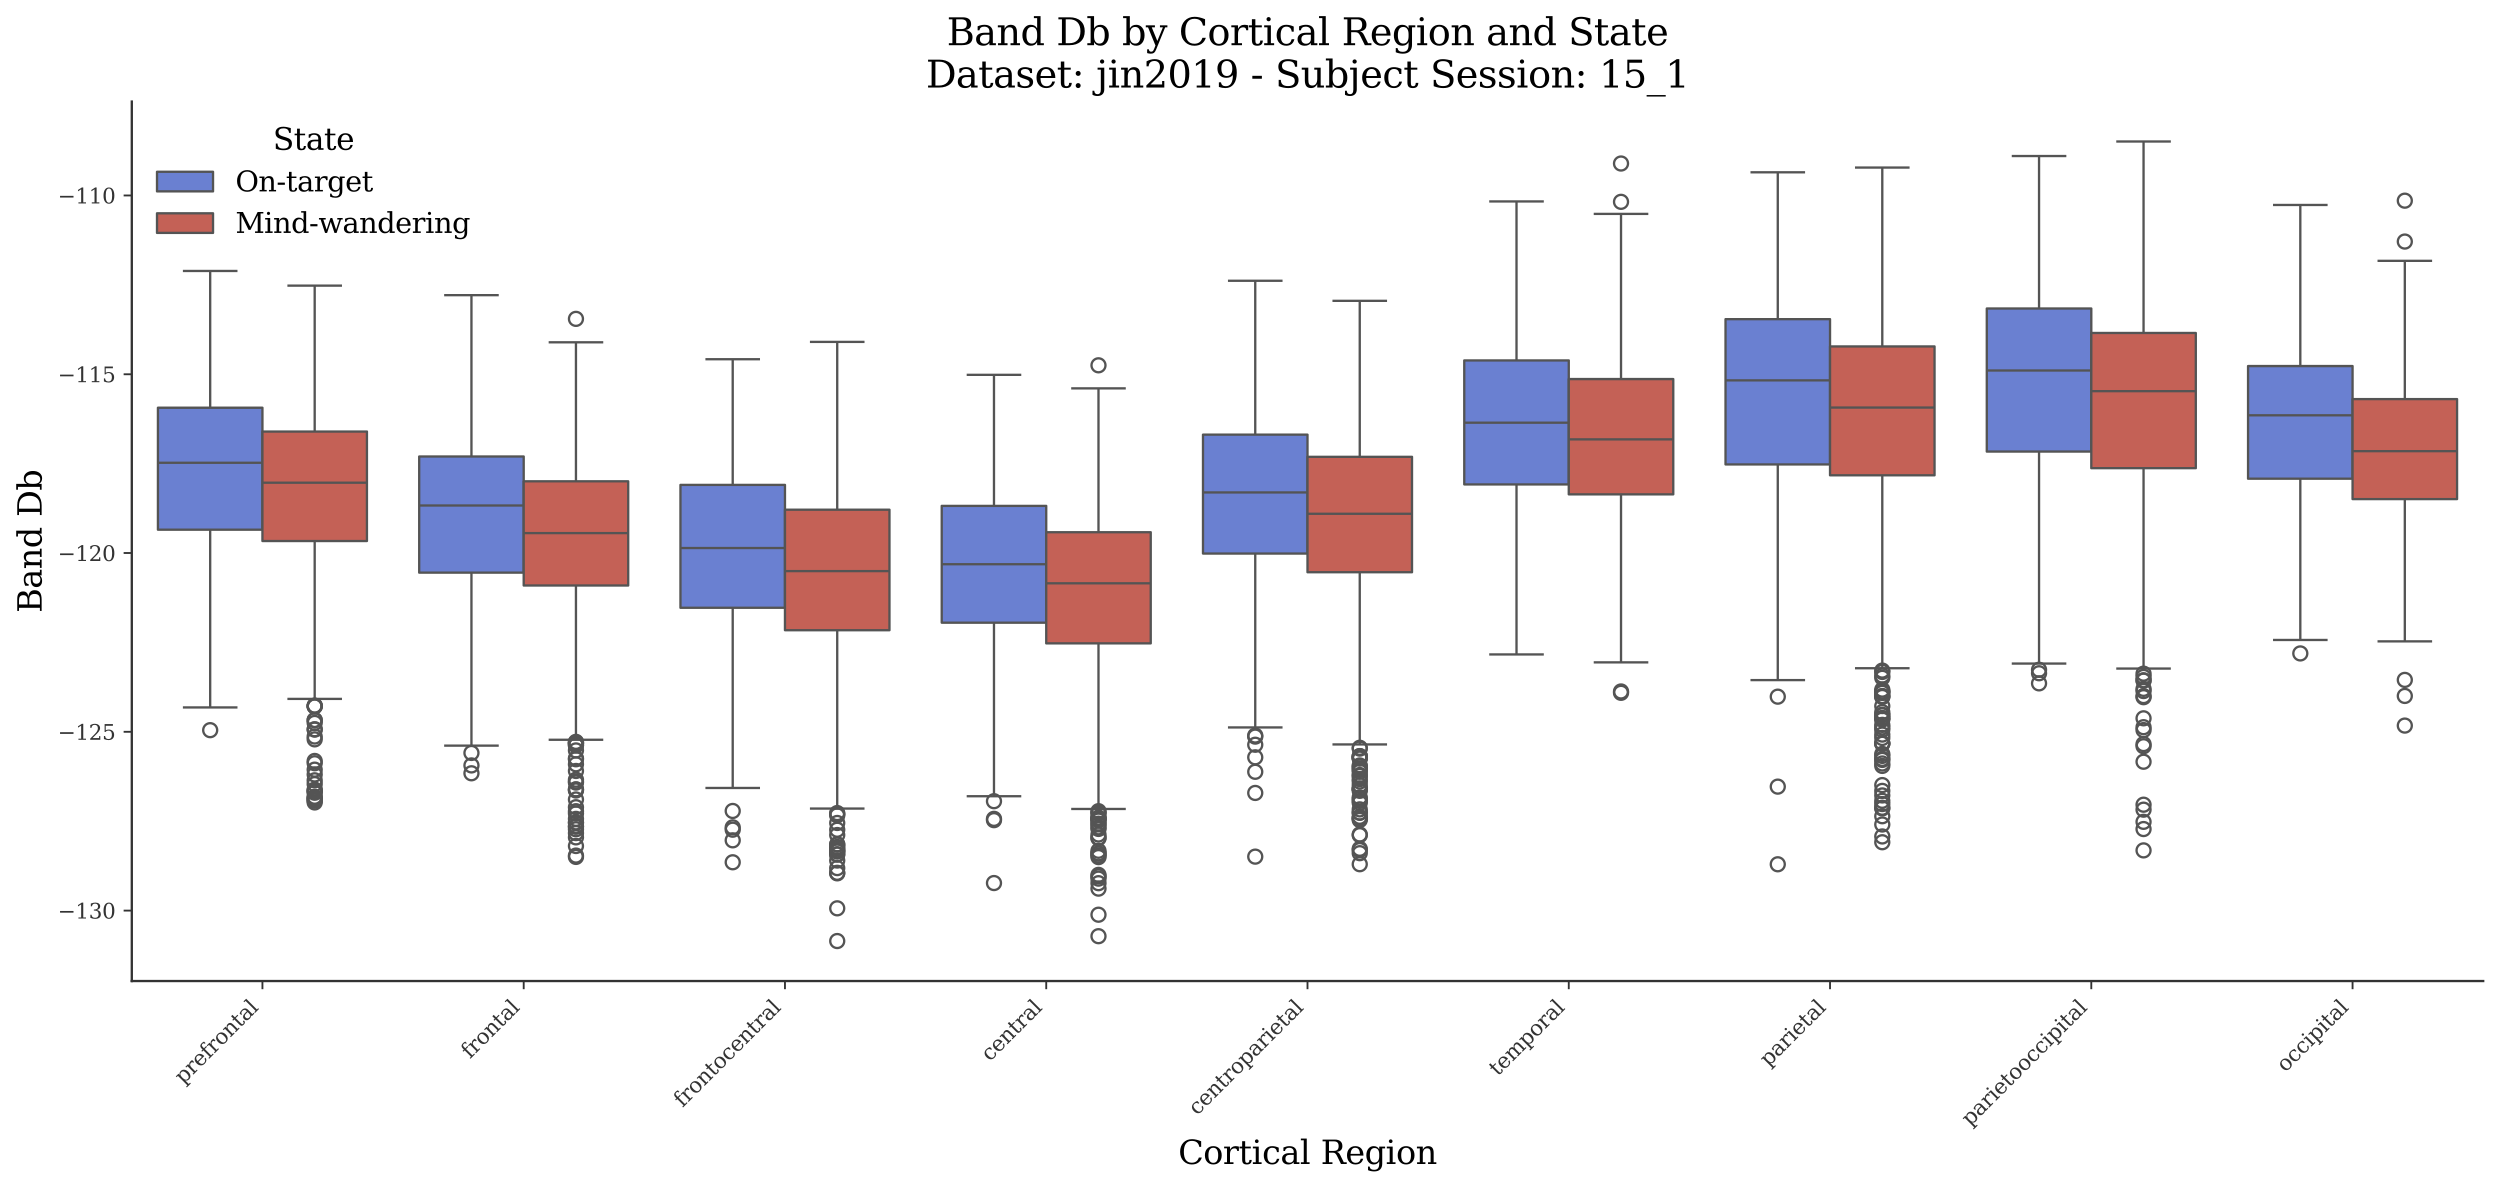 <?xml version="1.0" encoding="utf-8" standalone="no"?>
<!DOCTYPE svg PUBLIC "-//W3C//DTD SVG 1.1//EN"
  "http://www.w3.org/Graphics/SVG/1.1/DTD/svg11.dtd">
<svg xmlns:xlink="http://www.w3.org/1999/xlink" width="1071.11pt" height="509.014pt" viewBox="0 0 1071.11 509.014" xmlns="http://www.w3.org/2000/svg" version="1.1">
 <defs>
  <style type="text/css">*{stroke-linejoin: round; stroke-linecap: butt}</style>
 </defs>
 <g id="figure_1">
  <g id="patch_1">
   <path d="M 0 509.014 
L 1071.11 509.014 
L 1071.11 0 
L 0 0 
z
" style="fill: #ffffff"/>
  </g>
  <g id="axes_1">
   <g id="patch_2">
    <path d="M 56.47 420.314 
L 1063.91 420.314 
L 1063.91 43.502 
L 56.47 43.502 
z
" style="fill: #ffffff"/>
   </g>
   <g id="patch_3">
    <path d="M 112.439 -1601.386 
L 112.439 -1601.386 
L 112.439 -1601.386 
L 112.439 -1601.386 
z
" clip-path="url(#p0037c6c58f)" style="fill: #6a80d1; stroke: #545454; stroke-linejoin: miter"/>
   </g>
   <g id="patch_4">
    <path d="M 112.439 -1601.386 
L 112.439 -1601.386 
L 112.439 -1601.386 
L 112.439 -1601.386 
z
" clip-path="url(#p0037c6c58f)" style="fill: #c46156; stroke: #545454; stroke-linejoin: miter"/>
   </g>
   <g id="matplotlib.axis_1">
    <g id="xtick_1">
     <g id="line2d_1">
      <defs>
       <path id="me2a8114816" d="M 0 0 
L 0 3.5 
" style="stroke: #333333; stroke-width: 0.8"/>
      </defs>
      <g>
       <use xlink:href="#me2a8114816" x="112.439" y="420.314" style="fill: #333333; stroke: #333333; stroke-width: 0.8"/>
      </g>
     </g>
     <g id="text_1">
      <!-- prefrontal -->
      <g style="fill: #333333" transform="translate(78.518 464.747) rotate(-45) scale(0.09 -0.09)">
       <defs>
        <path id="DejaVuSerif-70" d="M 1313 1825 
L 1313 1497 
Q 1313 897 1542 583 
Q 1772 269 2209 269 
Q 2650 269 2876 622 
Q 3103 975 3103 1663 
Q 3103 2353 2876 2703 
Q 2650 3053 2209 3053 
Q 1772 3053 1542 2737 
Q 1313 2422 1313 1825 
z
M 738 2988 
L 184 2988 
L 184 3322 
L 1313 3322 
L 1313 2803 
Q 1481 3116 1742 3264 
Q 2003 3413 2388 3413 
Q 3000 3413 3387 2928 
Q 3775 2444 3775 1663 
Q 3775 881 3387 395 
Q 3000 -91 2388 -91 
Q 2003 -91 1742 57 
Q 1481 206 1313 519 
L 1313 -997 
L 1856 -997 
L 1856 -1331 
L 184 -1331 
L 184 -997 
L 738 -997 
L 738 2988 
z
" transform="scale(0.016)"/>
        <path id="DejaVuSerif-72" d="M 3059 3328 
L 3059 2497 
L 2728 2497 
Q 2713 2744 2591 2866 
Q 2469 2988 2234 2988 
Q 1809 2988 1582 2694 
Q 1356 2400 1356 1850 
L 1356 331 
L 2022 331 
L 2022 0 
L 263 0 
L 263 331 
L 781 331 
L 781 2994 
L 231 2994 
L 231 3322 
L 1356 3322 
L 1356 2731 
Q 1525 3078 1790 3245 
Q 2056 3413 2438 3413 
Q 2578 3413 2733 3391 
Q 2888 3369 3059 3328 
z
" transform="scale(0.016)"/>
        <path id="DejaVuSerif-65" d="M 3469 1600 
L 991 1600 
L 991 1575 
Q 991 903 1244 561 
Q 1497 219 1991 219 
Q 2369 219 2611 417 
Q 2853 616 2950 1006 
L 3413 1006 
Q 3275 459 2904 184 
Q 2534 -91 1931 -91 
Q 1203 -91 761 389 
Q 319 869 319 1663 
Q 319 2450 753 2931 
Q 1188 3413 1894 3413 
Q 2647 3413 3050 2948 
Q 3453 2484 3469 1600 
z
M 2791 1931 
Q 2772 2513 2545 2808 
Q 2319 3103 1894 3103 
Q 1497 3103 1269 2806 
Q 1041 2509 991 1931 
L 2791 1931 
z
" transform="scale(0.016)"/>
        <path id="DejaVuSerif-66" d="M 2753 4078 
L 2450 4078 
Q 2447 4313 2317 4434 
Q 2188 4556 1941 4556 
Q 1619 4556 1487 4379 
Q 1356 4203 1356 3750 
L 1356 3322 
L 2284 3322 
L 2284 2988 
L 1356 2988 
L 1356 331 
L 2094 331 
L 2094 0 
L 231 0 
L 231 331 
L 781 331 
L 781 2988 
L 231 2988 
L 231 3322 
L 781 3322 
L 781 3738 
Q 781 4294 1070 4578 
Q 1359 4863 1919 4863 
Q 2128 4863 2337 4825 
Q 2547 4788 2753 4709 
L 2753 4078 
z
" transform="scale(0.016)"/>
        <path id="DejaVuSerif-6f" d="M 1925 219 
Q 2388 219 2623 584 
Q 2859 950 2859 1663 
Q 2859 2375 2623 2739 
Q 2388 3103 1925 3103 
Q 1463 3103 1227 2739 
Q 991 2375 991 1663 
Q 991 950 1228 584 
Q 1466 219 1925 219 
z
M 1925 -91 
Q 1200 -91 759 389 
Q 319 869 319 1663 
Q 319 2456 758 2934 
Q 1197 3413 1925 3413 
Q 2653 3413 3092 2934 
Q 3531 2456 3531 1663 
Q 3531 869 3092 389 
Q 2653 -91 1925 -91 
z
" transform="scale(0.016)"/>
        <path id="DejaVuSerif-6e" d="M 263 0 
L 263 331 
L 781 331 
L 781 2988 
L 231 2988 
L 231 3322 
L 1356 3322 
L 1356 2731 
Q 1516 3069 1770 3241 
Q 2025 3413 2363 3413 
Q 2913 3413 3172 3097 
Q 3431 2781 3431 2113 
L 3431 331 
L 3944 331 
L 3944 0 
L 2356 0 
L 2356 331 
L 2853 331 
L 2853 1931 
Q 2853 2541 2703 2767 
Q 2553 2994 2175 2994 
Q 1775 2994 1565 2701 
Q 1356 2409 1356 1850 
L 1356 331 
L 1856 331 
L 1856 0 
L 263 0 
z
" transform="scale(0.016)"/>
        <path id="DejaVuSerif-74" d="M 691 2988 
L 184 2988 
L 184 3322 
L 691 3322 
L 691 4353 
L 1269 4353 
L 1269 3322 
L 2350 3322 
L 2350 2988 
L 1269 2988 
L 1269 878 
Q 1269 456 1350 337 
Q 1431 219 1650 219 
Q 1875 219 1978 351 
Q 2081 484 2088 781 
L 2522 781 
Q 2497 328 2275 118 
Q 2053 -91 1600 -91 
Q 1103 -91 897 129 
Q 691 350 691 878 
L 691 2988 
z
" transform="scale(0.016)"/>
        <path id="DejaVuSerif-61" d="M 2547 1044 
L 2547 1747 
L 1806 1747 
Q 1378 1747 1168 1562 
Q 959 1378 959 997 
Q 959 650 1171 447 
Q 1384 244 1747 244 
Q 2106 244 2326 466 
Q 2547 688 2547 1044 
z
M 3122 2075 
L 3122 331 
L 3634 331 
L 3634 0 
L 2547 0 
L 2547 359 
Q 2356 128 2106 18 
Q 1856 -91 1522 -91 
Q 969 -91 644 203 
Q 319 497 319 997 
Q 319 1513 691 1797 
Q 1063 2081 1741 2081 
L 2547 2081 
L 2547 2309 
Q 2547 2688 2317 2895 
Q 2088 3103 1672 3103 
Q 1328 3103 1125 2947 
Q 922 2791 872 2484 
L 575 2484 
L 575 3156 
Q 875 3284 1158 3348 
Q 1441 3413 1709 3413 
Q 2400 3413 2761 3070 
Q 3122 2728 3122 2075 
z
" transform="scale(0.016)"/>
        <path id="DejaVuSerif-6c" d="M 1313 331 
L 1856 331 
L 1856 0 
L 184 0 
L 184 331 
L 738 331 
L 738 4531 
L 184 4531 
L 184 4863 
L 1313 4863 
L 1313 331 
z
" transform="scale(0.016)"/>
       </defs>
       <use xlink:href="#DejaVuSerif-70"/>
       <use xlink:href="#DejaVuSerif-72" transform="translate(64.014 0)"/>
       <use xlink:href="#DejaVuSerif-65" transform="translate(111.816 0)"/>
       <use xlink:href="#DejaVuSerif-66" transform="translate(170.996 0)"/>
       <use xlink:href="#DejaVuSerif-72" transform="translate(208.008 0)"/>
       <use xlink:href="#DejaVuSerif-6f" transform="translate(255.811 0)"/>
       <use xlink:href="#DejaVuSerif-6e" transform="translate(316.016 0)"/>
       <use xlink:href="#DejaVuSerif-74" transform="translate(380.42 0)"/>
       <use xlink:href="#DejaVuSerif-61" transform="translate(420.605 0)"/>
       <use xlink:href="#DejaVuSerif-6c" transform="translate(480.225 0)"/>
      </g>
     </g>
    </g>
    <g id="xtick_2">
     <g id="line2d_2">
      <g>
       <use xlink:href="#me2a8114816" x="224.377" y="420.314" style="fill: #333333; stroke: #333333; stroke-width: 0.8"/>
      </g>
     </g>
     <g id="text_2">
      <!-- frontal -->
      <g style="fill: #333333" transform="translate(201.338 453.865) rotate(-45) scale(0.09 -0.09)">
       <use xlink:href="#DejaVuSerif-66"/>
       <use xlink:href="#DejaVuSerif-72" transform="translate(37.012 0)"/>
       <use xlink:href="#DejaVuSerif-6f" transform="translate(84.814 0)"/>
       <use xlink:href="#DejaVuSerif-6e" transform="translate(145.02 0)"/>
       <use xlink:href="#DejaVuSerif-74" transform="translate(209.424 0)"/>
       <use xlink:href="#DejaVuSerif-61" transform="translate(249.609 0)"/>
       <use xlink:href="#DejaVuSerif-6c" transform="translate(309.229 0)"/>
      </g>
     </g>
    </g>
    <g id="xtick_3">
     <g id="line2d_3">
      <g>
       <use xlink:href="#me2a8114816" x="336.314" y="420.314" style="fill: #333333; stroke: #333333; stroke-width: 0.8"/>
      </g>
     </g>
     <g id="text_3">
      <!-- frontocentral -->
      <g style="fill: #333333" transform="translate(292.416 474.725) rotate(-45) scale(0.09 -0.09)">
       <defs>
        <path id="DejaVuSerif-63" d="M 3291 997 
Q 3169 466 2822 187 
Q 2475 -91 1925 -91 
Q 1200 -91 759 389 
Q 319 869 319 1663 
Q 319 2459 759 2936 
Q 1200 3413 1925 3413 
Q 2241 3413 2553 3339 
Q 2866 3266 3181 3116 
L 3181 2266 
L 2847 2266 
Q 2781 2703 2561 2903 
Q 2341 3103 1931 3103 
Q 1466 3103 1228 2742 
Q 991 2381 991 1663 
Q 991 944 1227 581 
Q 1463 219 1931 219 
Q 2303 219 2525 412 
Q 2747 606 2828 997 
L 3291 997 
z
" transform="scale(0.016)"/>
       </defs>
       <use xlink:href="#DejaVuSerif-66"/>
       <use xlink:href="#DejaVuSerif-72" transform="translate(37.012 0)"/>
       <use xlink:href="#DejaVuSerif-6f" transform="translate(84.814 0)"/>
       <use xlink:href="#DejaVuSerif-6e" transform="translate(145.02 0)"/>
       <use xlink:href="#DejaVuSerif-74" transform="translate(209.424 0)"/>
       <use xlink:href="#DejaVuSerif-6f" transform="translate(249.609 0)"/>
       <use xlink:href="#DejaVuSerif-63" transform="translate(309.814 0)"/>
       <use xlink:href="#DejaVuSerif-65" transform="translate(365.82 0)"/>
       <use xlink:href="#DejaVuSerif-6e" transform="translate(425 0)"/>
       <use xlink:href="#DejaVuSerif-74" transform="translate(489.404 0)"/>
       <use xlink:href="#DejaVuSerif-72" transform="translate(529.59 0)"/>
       <use xlink:href="#DejaVuSerif-61" transform="translate(577.393 0)"/>
       <use xlink:href="#DejaVuSerif-6c" transform="translate(637.012 0)"/>
      </g>
     </g>
    </g>
    <g id="xtick_4">
     <g id="line2d_4">
      <g>
       <use xlink:href="#me2a8114816" x="448.252" y="420.314" style="fill: #333333; stroke: #333333; stroke-width: 0.8"/>
      </g>
     </g>
     <g id="text_4">
      <!-- central -->
      <g style="fill: #333333" transform="translate(424.07 455.008) rotate(-45) scale(0.09 -0.09)">
       <use xlink:href="#DejaVuSerif-63"/>
       <use xlink:href="#DejaVuSerif-65" transform="translate(56.006 0)"/>
       <use xlink:href="#DejaVuSerif-6e" transform="translate(115.186 0)"/>
       <use xlink:href="#DejaVuSerif-74" transform="translate(179.59 0)"/>
       <use xlink:href="#DejaVuSerif-72" transform="translate(219.775 0)"/>
       <use xlink:href="#DejaVuSerif-61" transform="translate(267.578 0)"/>
       <use xlink:href="#DejaVuSerif-6c" transform="translate(327.197 0)"/>
      </g>
     </g>
    </g>
    <g id="xtick_5">
     <g id="line2d_5">
      <g>
       <use xlink:href="#me2a8114816" x="560.19" y="420.314" style="fill: #333333; stroke: #333333; stroke-width: 0.8"/>
      </g>
     </g>
     <g id="text_5">
      <!-- centroparietal -->
      <g style="fill: #333333" transform="translate(512.907 478.11) rotate(-45) scale(0.09 -0.09)">
       <defs>
        <path id="DejaVuSerif-69" d="M 622 4353 
Q 622 4497 726 4603 
Q 831 4709 978 4709 
Q 1122 4709 1226 4603 
Q 1331 4497 1331 4353 
Q 1331 4206 1228 4103 
Q 1125 4000 978 4000 
Q 831 4000 726 4103 
Q 622 4206 622 4353 
z
M 1356 331 
L 1900 331 
L 1900 0 
L 231 0 
L 231 331 
L 781 331 
L 781 2988 
L 231 2988 
L 231 3322 
L 1356 3322 
L 1356 331 
z
" transform="scale(0.016)"/>
       </defs>
       <use xlink:href="#DejaVuSerif-63"/>
       <use xlink:href="#DejaVuSerif-65" transform="translate(56.006 0)"/>
       <use xlink:href="#DejaVuSerif-6e" transform="translate(115.186 0)"/>
       <use xlink:href="#DejaVuSerif-74" transform="translate(179.59 0)"/>
       <use xlink:href="#DejaVuSerif-72" transform="translate(219.775 0)"/>
       <use xlink:href="#DejaVuSerif-6f" transform="translate(267.578 0)"/>
       <use xlink:href="#DejaVuSerif-70" transform="translate(327.783 0)"/>
       <use xlink:href="#DejaVuSerif-61" transform="translate(391.797 0)"/>
       <use xlink:href="#DejaVuSerif-72" transform="translate(451.416 0)"/>
       <use xlink:href="#DejaVuSerif-69" transform="translate(499.219 0)"/>
       <use xlink:href="#DejaVuSerif-65" transform="translate(531.201 0)"/>
       <use xlink:href="#DejaVuSerif-74" transform="translate(590.381 0)"/>
       <use xlink:href="#DejaVuSerif-61" transform="translate(630.566 0)"/>
       <use xlink:href="#DejaVuSerif-6c" transform="translate(690.186 0)"/>
      </g>
     </g>
    </g>
    <g id="xtick_6">
     <g id="line2d_6">
      <g>
       <use xlink:href="#me2a8114816" x="672.128" y="420.314" style="fill: #333333; stroke: #333333; stroke-width: 0.8"/>
      </g>
     </g>
     <g id="text_6">
      <!-- temporal -->
      <g style="fill: #333333" transform="translate(641.668 461.286) rotate(-45) scale(0.09 -0.09)">
       <defs>
        <path id="DejaVuSerif-6d" d="M 3316 2675 
Q 3481 3041 3739 3227 
Q 3997 3413 4341 3413 
Q 4863 3413 5119 3089 
Q 5375 2766 5375 2113 
L 5375 331 
L 5894 331 
L 5894 0 
L 4300 0 
L 4300 331 
L 4800 331 
L 4800 2047 
Q 4800 2556 4650 2772 
Q 4500 2988 4153 2988 
Q 3769 2988 3567 2697 
Q 3366 2406 3366 1850 
L 3366 331 
L 3866 331 
L 3866 0 
L 2291 0 
L 2291 331 
L 2791 331 
L 2791 2069 
Q 2791 2566 2641 2777 
Q 2491 2988 2144 2988 
Q 1759 2988 1557 2697 
Q 1356 2406 1356 1850 
L 1356 331 
L 1856 331 
L 1856 0 
L 263 0 
L 263 331 
L 781 331 
L 781 2994 
L 231 2994 
L 231 3322 
L 1356 3322 
L 1356 2731 
Q 1516 3063 1762 3238 
Q 2009 3413 2322 3413 
Q 2709 3413 2968 3220 
Q 3228 3028 3316 2675 
z
" transform="scale(0.016)"/>
       </defs>
       <use xlink:href="#DejaVuSerif-74"/>
       <use xlink:href="#DejaVuSerif-65" transform="translate(40.186 0)"/>
       <use xlink:href="#DejaVuSerif-6d" transform="translate(99.365 0)"/>
       <use xlink:href="#DejaVuSerif-70" transform="translate(194.189 0)"/>
       <use xlink:href="#DejaVuSerif-6f" transform="translate(258.203 0)"/>
       <use xlink:href="#DejaVuSerif-72" transform="translate(318.408 0)"/>
       <use xlink:href="#DejaVuSerif-61" transform="translate(366.211 0)"/>
       <use xlink:href="#DejaVuSerif-6c" transform="translate(425.83 0)"/>
      </g>
     </g>
    </g>
    <g id="xtick_7">
     <g id="line2d_7">
      <g>
       <use xlink:href="#me2a8114816" x="784.065" y="420.314" style="fill: #333333; stroke: #333333; stroke-width: 0.8"/>
      </g>
     </g>
     <g id="text_7">
      <!-- parietal -->
      <g style="fill: #333333" transform="translate(757.642 457.25) rotate(-45) scale(0.09 -0.09)">
       <use xlink:href="#DejaVuSerif-70"/>
       <use xlink:href="#DejaVuSerif-61" transform="translate(64.014 0)"/>
       <use xlink:href="#DejaVuSerif-72" transform="translate(123.633 0)"/>
       <use xlink:href="#DejaVuSerif-69" transform="translate(171.436 0)"/>
       <use xlink:href="#DejaVuSerif-65" transform="translate(203.418 0)"/>
       <use xlink:href="#DejaVuSerif-74" transform="translate(262.598 0)"/>
       <use xlink:href="#DejaVuSerif-61" transform="translate(302.783 0)"/>
       <use xlink:href="#DejaVuSerif-6c" transform="translate(362.402 0)"/>
      </g>
     </g>
    </g>
    <g id="xtick_8">
     <g id="line2d_8">
      <g>
       <use xlink:href="#me2a8114816" x="896.003" y="420.314" style="fill: #333333; stroke: #333333; stroke-width: 0.8"/>
      </g>
     </g>
     <g id="text_8">
      <!-- parietooccipital -->
      <g style="fill: #333333" transform="translate(844.087 482.742) rotate(-45) scale(0.09 -0.09)">
       <use xlink:href="#DejaVuSerif-70"/>
       <use xlink:href="#DejaVuSerif-61" transform="translate(64.014 0)"/>
       <use xlink:href="#DejaVuSerif-72" transform="translate(123.633 0)"/>
       <use xlink:href="#DejaVuSerif-69" transform="translate(171.436 0)"/>
       <use xlink:href="#DejaVuSerif-65" transform="translate(203.418 0)"/>
       <use xlink:href="#DejaVuSerif-74" transform="translate(262.598 0)"/>
       <use xlink:href="#DejaVuSerif-6f" transform="translate(302.783 0)"/>
       <use xlink:href="#DejaVuSerif-6f" transform="translate(362.988 0)"/>
       <use xlink:href="#DejaVuSerif-63" transform="translate(423.193 0)"/>
       <use xlink:href="#DejaVuSerif-63" transform="translate(479.199 0)"/>
       <use xlink:href="#DejaVuSerif-69" transform="translate(535.205 0)"/>
       <use xlink:href="#DejaVuSerif-70" transform="translate(567.188 0)"/>
       <use xlink:href="#DejaVuSerif-69" transform="translate(631.201 0)"/>
       <use xlink:href="#DejaVuSerif-74" transform="translate(663.184 0)"/>
       <use xlink:href="#DejaVuSerif-61" transform="translate(703.369 0)"/>
       <use xlink:href="#DejaVuSerif-6c" transform="translate(762.988 0)"/>
      </g>
     </g>
    </g>
    <g id="xtick_9">
     <g id="line2d_9">
      <g>
       <use xlink:href="#me2a8114816" x="1007.941" y="420.314" style="fill: #333333; stroke: #333333; stroke-width: 0.8"/>
      </g>
     </g>
     <g id="text_9">
      <!-- occipital -->
      <g style="fill: #333333" transform="translate(979.126 459.641) rotate(-45) scale(0.09 -0.09)">
       <use xlink:href="#DejaVuSerif-6f"/>
       <use xlink:href="#DejaVuSerif-63" transform="translate(60.205 0)"/>
       <use xlink:href="#DejaVuSerif-63" transform="translate(116.211 0)"/>
       <use xlink:href="#DejaVuSerif-69" transform="translate(172.217 0)"/>
       <use xlink:href="#DejaVuSerif-70" transform="translate(204.199 0)"/>
       <use xlink:href="#DejaVuSerif-69" transform="translate(268.213 0)"/>
       <use xlink:href="#DejaVuSerif-74" transform="translate(300.195 0)"/>
       <use xlink:href="#DejaVuSerif-61" transform="translate(340.381 0)"/>
       <use xlink:href="#DejaVuSerif-6c" transform="translate(400 0)"/>
      </g>
     </g>
    </g>
    <g id="text_10">
     <!-- Cortical Region -->
     <g transform="translate(504.808 498.704) scale(0.14 -0.14)">
      <defs>
       <path id="DejaVuSerif-43" d="M 4513 1234 
Q 4306 581 3820 245 
Q 3334 -91 2591 -91 
Q 2134 -91 1743 65 
Q 1353 222 1050 525 
Q 700 875 529 1320 
Q 359 1766 359 2328 
Q 359 3416 987 4083 
Q 1616 4750 2644 4750 
Q 3025 4750 3456 4650 
Q 3888 4550 4384 4347 
L 4384 3272 
L 4031 3272 
Q 3916 3859 3567 4137 
Q 3219 4416 2591 4416 
Q 1844 4416 1459 3886 
Q 1075 3356 1075 2328 
Q 1075 1303 1459 773 
Q 1844 244 2591 244 
Q 3113 244 3450 492 
Q 3788 741 3938 1234 
L 4513 1234 
z
" transform="scale(0.016)"/>
       <path id="DejaVuSerif-20" transform="scale(0.016)"/>
       <path id="DejaVuSerif-52" d="M 3066 2316 
Q 3284 2256 3442 2114 
Q 3600 1972 3725 1716 
L 4403 331 
L 4972 331 
L 4972 0 
L 3872 0 
L 3144 1484 
Q 2934 1916 2759 2042 
Q 2584 2169 2278 2169 
L 1581 2169 
L 1581 331 
L 2241 331 
L 2241 0 
L 353 0 
L 353 331 
L 947 331 
L 947 4331 
L 353 4331 
L 353 4666 
L 2719 4666 
Q 3400 4666 3770 4341 
Q 4141 4016 4141 3419 
Q 4141 2938 3870 2661 
Q 3600 2384 3066 2316 
z
M 1581 2503 
L 2503 2503 
Q 2975 2503 3200 2726 
Q 3425 2950 3425 3419 
Q 3425 3888 3200 4109 
Q 2975 4331 2503 4331 
L 1581 4331 
L 1581 2503 
z
" transform="scale(0.016)"/>
       <path id="DejaVuSerif-67" d="M 3359 2988 
L 3359 72 
Q 3359 -644 2965 -1033 
Q 2572 -1422 1844 -1422 
Q 1516 -1422 1216 -1362 
Q 916 -1303 641 -1184 
L 641 -488 
L 941 -488 
Q 997 -813 1206 -963 
Q 1416 -1113 1806 -1113 
Q 2313 -1113 2548 -827 
Q 2784 -541 2784 72 
L 2784 519 
Q 2616 206 2355 57 
Q 2094 -91 1709 -91 
Q 1097 -91 708 395 
Q 319 881 319 1663 
Q 319 2444 706 2928 
Q 1094 3413 1709 3413 
Q 2094 3413 2355 3264 
Q 2616 3116 2784 2803 
L 2784 3322 
L 3909 3322 
L 3909 2988 
L 3359 2988 
z
M 2784 1825 
Q 2784 2422 2554 2737 
Q 2325 3053 1888 3053 
Q 1444 3053 1217 2703 
Q 991 2353 991 1663 
Q 991 975 1217 622 
Q 1444 269 1888 269 
Q 2325 269 2554 583 
Q 2784 897 2784 1497 
L 2784 1825 
z
" transform="scale(0.016)"/>
      </defs>
      <use xlink:href="#DejaVuSerif-43"/>
      <use xlink:href="#DejaVuSerif-6f" transform="translate(76.514 0)"/>
      <use xlink:href="#DejaVuSerif-72" transform="translate(136.719 0)"/>
      <use xlink:href="#DejaVuSerif-74" transform="translate(184.521 0)"/>
      <use xlink:href="#DejaVuSerif-69" transform="translate(224.707 0)"/>
      <use xlink:href="#DejaVuSerif-63" transform="translate(256.689 0)"/>
      <use xlink:href="#DejaVuSerif-61" transform="translate(312.695 0)"/>
      <use xlink:href="#DejaVuSerif-6c" transform="translate(372.314 0)"/>
      <use xlink:href="#DejaVuSerif-20" transform="translate(404.297 0)"/>
      <use xlink:href="#DejaVuSerif-52" transform="translate(436.084 0)"/>
      <use xlink:href="#DejaVuSerif-65" transform="translate(511.377 0)"/>
      <use xlink:href="#DejaVuSerif-67" transform="translate(570.557 0)"/>
      <use xlink:href="#DejaVuSerif-69" transform="translate(634.57 0)"/>
      <use xlink:href="#DejaVuSerif-6f" transform="translate(666.553 0)"/>
      <use xlink:href="#DejaVuSerif-6e" transform="translate(726.758 0)"/>
     </g>
    </g>
   </g>
   <g id="matplotlib.axis_2">
    <g id="ytick_1">
     <g id="line2d_10">
      <defs>
       <path id="m78e66f294c" d="M 0 0 
L -3.5 0 
" style="stroke: #333333; stroke-width: 0.8"/>
      </defs>
      <g>
       <use xlink:href="#m78e66f294c" x="56.47" y="390.131" style="fill: #333333; stroke: #333333; stroke-width: 0.8"/>
      </g>
     </g>
     <g id="text_11">
      <!-- −130 -->
      <g style="fill: #333333" transform="translate(24.749 393.551) scale(0.09 -0.09)">
       <defs>
        <path id="DejaVuSerif-2212" d="M 678 2259 
L 4684 2259 
L 4684 1753 
L 678 1753 
L 678 2259 
z
" transform="scale(0.016)"/>
        <path id="DejaVuSerif-31" d="M 909 0 
L 909 331 
L 1722 331 
L 1722 4213 
L 781 3603 
L 781 4013 
L 1919 4750 
L 2350 4750 
L 2350 331 
L 3163 331 
L 3163 0 
L 909 0 
z
" transform="scale(0.016)"/>
        <path id="DejaVuSerif-33" d="M 622 4469 
Q 988 4606 1323 4678 
Q 1659 4750 1953 4750 
Q 2638 4750 3022 4454 
Q 3406 4159 3406 3634 
Q 3406 3213 3140 2930 
Q 2875 2647 2388 2547 
Q 2963 2466 3280 2130 
Q 3597 1794 3597 1259 
Q 3597 606 3158 257 
Q 2719 -91 1894 -91 
Q 1528 -91 1179 -12 
Q 831 66 488 225 
L 488 1131 
L 838 1131 
Q 869 681 1141 450 
Q 1413 219 1906 219 
Q 2384 219 2661 495 
Q 2938 772 2938 1253 
Q 2938 1803 2653 2086 
Q 2369 2369 1819 2369 
L 1522 2369 
L 1522 2688 
L 1678 2688 
Q 2225 2688 2498 2914 
Q 2772 3141 2772 3597 
Q 2772 4006 2547 4223 
Q 2322 4441 1900 4441 
Q 1478 4441 1245 4241 
Q 1013 4041 972 3647 
L 622 3647 
L 622 4469 
z
" transform="scale(0.016)"/>
        <path id="DejaVuSerif-30" d="M 2034 219 
Q 2513 219 2750 744 
Q 2988 1269 2988 2328 
Q 2988 3391 2750 3916 
Q 2513 4441 2034 4441 
Q 1556 4441 1318 3916 
Q 1081 3391 1081 2328 
Q 1081 1269 1318 744 
Q 1556 219 2034 219 
z
M 2034 -91 
Q 1275 -91 848 546 
Q 422 1184 422 2328 
Q 422 3475 848 4112 
Q 1275 4750 2034 4750 
Q 2797 4750 3222 4112 
Q 3647 3475 3647 2328 
Q 3647 1184 3222 546 
Q 2797 -91 2034 -91 
z
" transform="scale(0.016)"/>
       </defs>
       <use xlink:href="#DejaVuSerif-2212"/>
       <use xlink:href="#DejaVuSerif-31" transform="translate(83.789 0)"/>
       <use xlink:href="#DejaVuSerif-33" transform="translate(147.412 0)"/>
       <use xlink:href="#DejaVuSerif-30" transform="translate(211.035 0)"/>
      </g>
     </g>
    </g>
    <g id="ytick_2">
     <g id="line2d_11">
      <g>
       <use xlink:href="#m78e66f294c" x="56.47" y="313.534" style="fill: #333333; stroke: #333333; stroke-width: 0.8"/>
      </g>
     </g>
     <g id="text_12">
      <!-- −125 -->
      <g style="fill: #333333" transform="translate(24.749 316.954) scale(0.09 -0.09)">
       <defs>
        <path id="DejaVuSerif-32" d="M 819 3553 
L 469 3553 
L 469 4384 
Q 803 4563 1142 4656 
Q 1481 4750 1806 4750 
Q 2534 4750 2956 4397 
Q 3378 4044 3378 3438 
Q 3378 2753 2422 1800 
Q 2347 1728 2309 1691 
L 1131 513 
L 3078 513 
L 3078 1088 
L 3444 1088 
L 3444 0 
L 434 0 
L 434 341 
L 1850 1753 
Q 2319 2222 2519 2614 
Q 2719 3006 2719 3438 
Q 2719 3909 2473 4175 
Q 2228 4441 1797 4441 
Q 1350 4441 1106 4219 
Q 863 3997 819 3553 
z
" transform="scale(0.016)"/>
        <path id="DejaVuSerif-35" d="M 3219 4666 
L 3219 4153 
L 1081 4153 
L 1081 2816 
Q 1244 2928 1461 2984 
Q 1678 3041 1947 3041 
Q 2703 3041 3140 2622 
Q 3578 2203 3578 1478 
Q 3578 738 3136 323 
Q 2694 -91 1894 -91 
Q 1572 -91 1234 -12 
Q 897 66 544 225 
L 544 1131 
L 897 1131 
Q 925 688 1179 453 
Q 1434 219 1894 219 
Q 2388 219 2653 544 
Q 2919 869 2919 1478 
Q 2919 2084 2655 2407 
Q 2391 2731 1894 2731 
Q 1613 2731 1398 2631 
Q 1184 2531 1019 2322 
L 750 2322 
L 750 4666 
L 3219 4666 
z
" transform="scale(0.016)"/>
       </defs>
       <use xlink:href="#DejaVuSerif-2212"/>
       <use xlink:href="#DejaVuSerif-31" transform="translate(83.789 0)"/>
       <use xlink:href="#DejaVuSerif-32" transform="translate(147.412 0)"/>
       <use xlink:href="#DejaVuSerif-35" transform="translate(211.035 0)"/>
      </g>
     </g>
    </g>
    <g id="ytick_3">
     <g id="line2d_12">
      <g>
       <use xlink:href="#m78e66f294c" x="56.47" y="236.938" style="fill: #333333; stroke: #333333; stroke-width: 0.8"/>
      </g>
     </g>
     <g id="text_13">
      <!-- −120 -->
      <g style="fill: #333333" transform="translate(24.749 240.357) scale(0.09 -0.09)">
       <use xlink:href="#DejaVuSerif-2212"/>
       <use xlink:href="#DejaVuSerif-31" transform="translate(83.789 0)"/>
       <use xlink:href="#DejaVuSerif-32" transform="translate(147.412 0)"/>
       <use xlink:href="#DejaVuSerif-30" transform="translate(211.035 0)"/>
      </g>
     </g>
    </g>
    <g id="ytick_4">
     <g id="line2d_13">
      <g>
       <use xlink:href="#m78e66f294c" x="56.47" y="160.341" style="fill: #333333; stroke: #333333; stroke-width: 0.8"/>
      </g>
     </g>
     <g id="text_14">
      <!-- −115 -->
      <g style="fill: #333333" transform="translate(24.749 163.76) scale(0.09 -0.09)">
       <use xlink:href="#DejaVuSerif-2212"/>
       <use xlink:href="#DejaVuSerif-31" transform="translate(83.789 0)"/>
       <use xlink:href="#DejaVuSerif-31" transform="translate(147.412 0)"/>
       <use xlink:href="#DejaVuSerif-35" transform="translate(211.035 0)"/>
      </g>
     </g>
    </g>
    <g id="ytick_5">
     <g id="line2d_14">
      <g>
       <use xlink:href="#m78e66f294c" x="56.47" y="83.744" style="fill: #333333; stroke: #333333; stroke-width: 0.8"/>
      </g>
     </g>
     <g id="text_15">
      <!-- −110 -->
      <g style="fill: #333333" transform="translate(24.749 87.163) scale(0.09 -0.09)">
       <use xlink:href="#DejaVuSerif-2212"/>
       <use xlink:href="#DejaVuSerif-31" transform="translate(83.789 0)"/>
       <use xlink:href="#DejaVuSerif-31" transform="translate(147.412 0)"/>
       <use xlink:href="#DejaVuSerif-30" transform="translate(211.035 0)"/>
      </g>
     </g>
    </g>
    <g id="text_16">
     <!-- Band Db -->
     <g transform="translate(17.838 262.533) rotate(-90) scale(0.14 -0.14)">
      <defs>
       <path id="DejaVuSerif-42" d="M 1581 331 
L 2516 331 
Q 3078 331 3337 575 
Q 3597 819 3597 1350 
Q 3597 1878 3339 2120 
Q 3081 2363 2516 2363 
L 1581 2363 
L 1581 331 
z
M 1581 2694 
L 2375 2694 
Q 2888 2694 3123 2891 
Q 3359 3088 3359 3513 
Q 3359 3941 3123 4136 
Q 2888 4331 2375 4331 
L 1581 4331 
L 1581 2694 
z
M 353 0 
L 353 331 
L 947 331 
L 947 4331 
L 353 4331 
L 353 4666 
L 2656 4666 
Q 3363 4666 3720 4377 
Q 4078 4088 4078 3513 
Q 4078 3097 3829 2850 
Q 3581 2603 3103 2547 
Q 3697 2472 4005 2167 
Q 4313 1863 4313 1350 
Q 4313 656 3875 328 
Q 3438 0 2509 0 
L 353 0 
z
" transform="scale(0.016)"/>
       <path id="DejaVuSerif-64" d="M 3359 331 
L 3909 331 
L 3909 0 
L 2784 0 
L 2784 519 
Q 2616 206 2355 57 
Q 2094 -91 1709 -91 
Q 1097 -91 708 395 
Q 319 881 319 1663 
Q 319 2444 706 2928 
Q 1094 3413 1709 3413 
Q 2094 3413 2355 3264 
Q 2616 3116 2784 2803 
L 2784 4531 
L 2241 4531 
L 2241 4863 
L 3359 4863 
L 3359 331 
z
M 2784 1497 
L 2784 1825 
Q 2784 2422 2554 2737 
Q 2325 3053 1888 3053 
Q 1444 3053 1217 2703 
Q 991 2353 991 1663 
Q 991 975 1217 622 
Q 1444 269 1888 269 
Q 2325 269 2554 583 
Q 2784 897 2784 1497 
z
" transform="scale(0.016)"/>
       <path id="DejaVuSerif-44" d="M 1581 331 
L 2163 331 
Q 3072 331 3558 850 
Q 4044 1369 4044 2338 
Q 4044 3306 3559 3818 
Q 3075 4331 2163 4331 
L 1581 4331 
L 1581 331 
z
M 353 0 
L 353 331 
L 947 331 
L 947 4331 
L 353 4331 
L 353 4666 
L 2209 4666 
Q 3416 4666 4089 4050 
Q 4763 3434 4763 2338 
Q 4763 1238 4088 619 
Q 3413 0 2209 0 
L 353 0 
z
" transform="scale(0.016)"/>
       <path id="DejaVuSerif-62" d="M 738 331 
L 738 4531 
L 184 4531 
L 184 4863 
L 1313 4863 
L 1313 2803 
Q 1481 3116 1742 3264 
Q 2003 3413 2388 3413 
Q 3000 3413 3387 2928 
Q 3775 2444 3775 1663 
Q 3775 881 3387 395 
Q 3000 -91 2388 -91 
Q 2003 -91 1742 57 
Q 1481 206 1313 519 
L 1313 0 
L 184 0 
L 184 331 
L 738 331 
z
M 1313 1497 
Q 1313 897 1542 583 
Q 1772 269 2209 269 
Q 2650 269 2876 622 
Q 3103 975 3103 1663 
Q 3103 2353 2876 2703 
Q 2650 3053 2209 3053 
Q 1772 3053 1542 2737 
Q 1313 2422 1313 1825 
L 1313 1497 
z
" transform="scale(0.016)"/>
      </defs>
      <use xlink:href="#DejaVuSerif-42"/>
      <use xlink:href="#DejaVuSerif-61" transform="translate(73.486 0)"/>
      <use xlink:href="#DejaVuSerif-6e" transform="translate(133.105 0)"/>
      <use xlink:href="#DejaVuSerif-64" transform="translate(197.51 0)"/>
      <use xlink:href="#DejaVuSerif-20" transform="translate(261.523 0)"/>
      <use xlink:href="#DejaVuSerif-44" transform="translate(293.311 0)"/>
      <use xlink:href="#DejaVuSerif-62" transform="translate(373.486 0)"/>
     </g>
    </g>
   </g>
   <g id="patch_5">
    <path d="M 67.664 226.946 
L 112.439 226.946 
L 112.439 174.692 
L 67.664 174.692 
L 67.664 226.946 
z
" clip-path="url(#p0037c6c58f)" style="fill: #6a80d1; stroke: #545454; stroke-linejoin: miter"/>
   </g>
   <g id="line2d_15">
    <path d="M 90.051 226.946 
L 90.051 303.086 
" clip-path="url(#p0037c6c58f)" style="fill: none; stroke: #545454"/>
   </g>
   <g id="line2d_16">
    <path d="M 90.051 174.692 
L 90.051 116.084 
" clip-path="url(#p0037c6c58f)" style="fill: none; stroke: #545454"/>
   </g>
   <g id="line2d_17">
    <path d="M 78.857 303.086 
L 101.245 303.086 
" clip-path="url(#p0037c6c58f)" style="fill: none; stroke: #545454; stroke-linecap: square"/>
   </g>
   <g id="line2d_18">
    <path d="M 78.857 116.084 
L 101.245 116.084 
" clip-path="url(#p0037c6c58f)" style="fill: none; stroke: #545454; stroke-linecap: square"/>
   </g>
   <g id="line2d_19">
    <defs>
     <path id="m86e5f52065" d="M 0 3 
C 0.796 3 1.559 2.684 2.121 2.121 
C 2.684 1.559 3 0.796 3 0 
C 3 -0.796 2.684 -1.559 2.121 -2.121 
C 1.559 -2.684 0.796 -3 0 -3 
C -0.796 -3 -1.559 -2.684 -2.121 -2.121 
C -2.684 -1.559 -3 -0.796 -3 0 
C -3 0.796 -2.684 1.559 -2.121 2.121 
C -1.559 2.684 -0.796 3 0 3 
z
" style="stroke: #545454"/>
    </defs>
    <g clip-path="url(#p0037c6c58f)">
     <use xlink:href="#m86e5f52065" x="90.051" y="312.835" style="fill-opacity: 0; stroke: #545454"/>
    </g>
   </g>
   <g id="patch_6">
    <path d="M 179.601 245.348 
L 224.377 245.348 
L 224.377 195.586 
L 179.601 195.586 
L 179.601 245.348 
z
" clip-path="url(#p0037c6c58f)" style="fill: #6a80d1; stroke: #545454; stroke-linejoin: miter"/>
   </g>
   <g id="line2d_20">
    <path d="M 201.989 245.348 
L 201.989 319.466 
" clip-path="url(#p0037c6c58f)" style="fill: none; stroke: #545454"/>
   </g>
   <g id="line2d_21">
    <path d="M 201.989 195.586 
L 201.989 126.449 
" clip-path="url(#p0037c6c58f)" style="fill: none; stroke: #545454"/>
   </g>
   <g id="line2d_22">
    <path d="M 190.795 319.466 
L 213.183 319.466 
" clip-path="url(#p0037c6c58f)" style="fill: none; stroke: #545454; stroke-linecap: square"/>
   </g>
   <g id="line2d_23">
    <path d="M 190.795 126.449 
L 213.183 126.449 
" clip-path="url(#p0037c6c58f)" style="fill: none; stroke: #545454; stroke-linecap: square"/>
   </g>
   <g id="line2d_24">
    <g clip-path="url(#p0037c6c58f)">
     <use xlink:href="#m86e5f52065" x="201.989" y="327.943" style="fill-opacity: 0; stroke: #545454"/>
     <use xlink:href="#m86e5f52065" x="201.989" y="331.308" style="fill-opacity: 0; stroke: #545454"/>
     <use xlink:href="#m86e5f52065" x="201.989" y="322.599" style="fill-opacity: 0; stroke: #545454"/>
    </g>
   </g>
   <g id="patch_7">
    <path d="M 291.539 260.407 
L 336.314 260.407 
L 336.314 207.751 
L 291.539 207.751 
L 291.539 260.407 
z
" clip-path="url(#p0037c6c58f)" style="fill: #6a80d1; stroke: #545454; stroke-linejoin: miter"/>
   </g>
   <g id="line2d_25">
    <path d="M 313.927 260.407 
L 313.927 337.604 
" clip-path="url(#p0037c6c58f)" style="fill: none; stroke: #545454"/>
   </g>
   <g id="line2d_26">
    <path d="M 313.927 207.751 
L 313.927 153.923 
" clip-path="url(#p0037c6c58f)" style="fill: none; stroke: #545454"/>
   </g>
   <g id="line2d_27">
    <path d="M 302.733 337.604 
L 325.121 337.604 
" clip-path="url(#p0037c6c58f)" style="fill: none; stroke: #545454; stroke-linecap: square"/>
   </g>
   <g id="line2d_28">
    <path d="M 302.733 153.923 
L 325.121 153.923 
" clip-path="url(#p0037c6c58f)" style="fill: none; stroke: #545454; stroke-linecap: square"/>
   </g>
   <g id="line2d_29">
    <g clip-path="url(#p0037c6c58f)">
     <use xlink:href="#m86e5f52065" x="313.927" y="369.435" style="fill-opacity: 0; stroke: #545454"/>
     <use xlink:href="#m86e5f52065" x="313.927" y="354.48" style="fill-opacity: 0; stroke: #545454"/>
     <use xlink:href="#m86e5f52065" x="313.927" y="360.033" style="fill-opacity: 0; stroke: #545454"/>
     <use xlink:href="#m86e5f52065" x="313.927" y="347.453" style="fill-opacity: 0; stroke: #545454"/>
     <use xlink:href="#m86e5f52065" x="313.927" y="355.474" style="fill-opacity: 0; stroke: #545454"/>
    </g>
   </g>
   <g id="patch_8">
    <path d="M 403.477 266.783 
L 448.252 266.783 
L 448.252 216.737 
L 403.477 216.737 
L 403.477 266.783 
z
" clip-path="url(#p0037c6c58f)" style="fill: #6a80d1; stroke: #545454; stroke-linejoin: miter"/>
   </g>
   <g id="line2d_30">
    <path d="M 425.865 266.783 
L 425.865 341.128 
" clip-path="url(#p0037c6c58f)" style="fill: none; stroke: #545454"/>
   </g>
   <g id="line2d_31">
    <path d="M 425.865 216.737 
L 425.865 160.587 
" clip-path="url(#p0037c6c58f)" style="fill: none; stroke: #545454"/>
   </g>
   <g id="line2d_32">
    <path d="M 414.671 341.128 
L 437.058 341.128 
" clip-path="url(#p0037c6c58f)" style="fill: none; stroke: #545454; stroke-linecap: square"/>
   </g>
   <g id="line2d_33">
    <path d="M 414.671 160.587 
L 437.058 160.587 
" clip-path="url(#p0037c6c58f)" style="fill: none; stroke: #545454; stroke-linecap: square"/>
   </g>
   <g id="line2d_34">
    <g clip-path="url(#p0037c6c58f)">
     <use xlink:href="#m86e5f52065" x="425.865" y="351.39" style="fill-opacity: 0; stroke: #545454"/>
     <use xlink:href="#m86e5f52065" x="425.865" y="378.338" style="fill-opacity: 0; stroke: #545454"/>
     <use xlink:href="#m86e5f52065" x="425.865" y="350.829" style="fill-opacity: 0; stroke: #545454"/>
     <use xlink:href="#m86e5f52065" x="425.865" y="343.27" style="fill-opacity: 0; stroke: #545454"/>
    </g>
   </g>
   <g id="patch_9">
    <path d="M 515.415 237.158 
L 560.19 237.158 
L 560.19 186.229 
L 515.415 186.229 
L 515.415 237.158 
z
" clip-path="url(#p0037c6c58f)" style="fill: #6a80d1; stroke: #545454; stroke-linejoin: miter"/>
   </g>
   <g id="line2d_35">
    <path d="M 537.802 237.158 
L 537.802 311.662 
" clip-path="url(#p0037c6c58f)" style="fill: none; stroke: #545454"/>
   </g>
   <g id="line2d_36">
    <path d="M 537.802 186.229 
L 537.802 120.296 
" clip-path="url(#p0037c6c58f)" style="fill: none; stroke: #545454"/>
   </g>
   <g id="line2d_37">
    <path d="M 526.609 311.662 
L 548.996 311.662 
" clip-path="url(#p0037c6c58f)" style="fill: none; stroke: #545454; stroke-linecap: square"/>
   </g>
   <g id="line2d_38">
    <path d="M 526.609 120.296 
L 548.996 120.296 
" clip-path="url(#p0037c6c58f)" style="fill: none; stroke: #545454; stroke-linecap: square"/>
   </g>
   <g id="line2d_39">
    <g clip-path="url(#p0037c6c58f)">
     <use xlink:href="#m86e5f52065" x="537.802" y="315.125" style="fill-opacity: 0; stroke: #545454"/>
     <use xlink:href="#m86e5f52065" x="537.802" y="319.084" style="fill-opacity: 0; stroke: #545454"/>
     <use xlink:href="#m86e5f52065" x="537.802" y="367.02" style="fill-opacity: 0; stroke: #545454"/>
     <use xlink:href="#m86e5f52065" x="537.802" y="339.733" style="fill-opacity: 0; stroke: #545454"/>
     <use xlink:href="#m86e5f52065" x="537.802" y="324.465" style="fill-opacity: 0; stroke: #545454"/>
     <use xlink:href="#m86e5f52065" x="537.802" y="330.673" style="fill-opacity: 0; stroke: #545454"/>
     <use xlink:href="#m86e5f52065" x="537.802" y="315.595" style="fill-opacity: 0; stroke: #545454"/>
    </g>
   </g>
   <g id="patch_10">
    <path d="M 627.353 207.539 
L 672.128 207.539 
L 672.128 154.412 
L 627.353 154.412 
L 627.353 207.539 
z
" clip-path="url(#p0037c6c58f)" style="fill: #6a80d1; stroke: #545454; stroke-linejoin: miter"/>
   </g>
   <g id="line2d_40">
    <path d="M 649.74 207.539 
L 649.74 280.385 
" clip-path="url(#p0037c6c58f)" style="fill: none; stroke: #545454"/>
   </g>
   <g id="line2d_41">
    <path d="M 649.74 154.412 
L 649.74 86.289 
" clip-path="url(#p0037c6c58f)" style="fill: none; stroke: #545454"/>
   </g>
   <g id="line2d_42">
    <path d="M 638.546 280.385 
L 660.934 280.385 
" clip-path="url(#p0037c6c58f)" style="fill: none; stroke: #545454; stroke-linecap: square"/>
   </g>
   <g id="line2d_43">
    <path d="M 638.546 86.289 
L 660.934 86.289 
" clip-path="url(#p0037c6c58f)" style="fill: none; stroke: #545454; stroke-linecap: square"/>
   </g>
   <g id="line2d_44"/>
   <g id="patch_11">
    <path d="M 739.29 198.977 
L 784.065 198.977 
L 784.065 136.737 
L 739.29 136.737 
L 739.29 198.977 
z
" clip-path="url(#p0037c6c58f)" style="fill: #6a80d1; stroke: #545454; stroke-linejoin: miter"/>
   </g>
   <g id="line2d_45">
    <path d="M 761.678 198.977 
L 761.678 291.374 
" clip-path="url(#p0037c6c58f)" style="fill: none; stroke: #545454"/>
   </g>
   <g id="line2d_46">
    <path d="M 761.678 136.737 
L 761.678 73.81 
" clip-path="url(#p0037c6c58f)" style="fill: none; stroke: #545454"/>
   </g>
   <g id="line2d_47">
    <path d="M 750.484 291.374 
L 772.872 291.374 
" clip-path="url(#p0037c6c58f)" style="fill: none; stroke: #545454; stroke-linecap: square"/>
   </g>
   <g id="line2d_48">
    <path d="M 750.484 73.81 
L 772.872 73.81 
" clip-path="url(#p0037c6c58f)" style="fill: none; stroke: #545454; stroke-linecap: square"/>
   </g>
   <g id="line2d_49">
    <g clip-path="url(#p0037c6c58f)">
     <use xlink:href="#m86e5f52065" x="761.678" y="370.295" style="fill-opacity: 0; stroke: #545454"/>
     <use xlink:href="#m86e5f52065" x="761.678" y="337.026" style="fill-opacity: 0; stroke: #545454"/>
     <use xlink:href="#m86e5f52065" x="761.678" y="298.48" style="fill-opacity: 0; stroke: #545454"/>
    </g>
   </g>
   <g id="patch_12">
    <path d="M 851.228 193.481 
L 896.003 193.481 
L 896.003 132.178 
L 851.228 132.178 
L 851.228 193.481 
z
" clip-path="url(#p0037c6c58f)" style="fill: #6a80d1; stroke: #545454; stroke-linejoin: miter"/>
   </g>
   <g id="line2d_50">
    <path d="M 873.616 193.481 
L 873.616 284.298 
" clip-path="url(#p0037c6c58f)" style="fill: none; stroke: #545454"/>
   </g>
   <g id="line2d_51">
    <path d="M 873.616 132.178 
L 873.616 66.844 
" clip-path="url(#p0037c6c58f)" style="fill: none; stroke: #545454"/>
   </g>
   <g id="line2d_52">
    <path d="M 862.422 284.298 
L 884.809 284.298 
" clip-path="url(#p0037c6c58f)" style="fill: none; stroke: #545454; stroke-linecap: square"/>
   </g>
   <g id="line2d_53">
    <path d="M 862.422 66.844 
L 884.809 66.844 
" clip-path="url(#p0037c6c58f)" style="fill: none; stroke: #545454; stroke-linecap: square"/>
   </g>
   <g id="line2d_54">
    <g clip-path="url(#p0037c6c58f)">
     <use xlink:href="#m86e5f52065" x="873.616" y="288.45" style="fill-opacity: 0; stroke: #545454"/>
     <use xlink:href="#m86e5f52065" x="873.616" y="292.784" style="fill-opacity: 0; stroke: #545454"/>
     <use xlink:href="#m86e5f52065" x="873.616" y="286.958" style="fill-opacity: 0; stroke: #545454"/>
    </g>
   </g>
   <g id="patch_13">
    <path d="M 963.166 205.101 
L 1007.941 205.101 
L 1007.941 156.839 
L 963.166 156.839 
L 963.166 205.101 
z
" clip-path="url(#p0037c6c58f)" style="fill: #6a80d1; stroke: #545454; stroke-linejoin: miter"/>
   </g>
   <g id="line2d_55">
    <path d="M 985.553 205.101 
L 985.553 274.19 
" clip-path="url(#p0037c6c58f)" style="fill: none; stroke: #545454"/>
   </g>
   <g id="line2d_56">
    <path d="M 985.553 156.839 
L 985.553 87.807 
" clip-path="url(#p0037c6c58f)" style="fill: none; stroke: #545454"/>
   </g>
   <g id="line2d_57">
    <path d="M 974.36 274.19 
L 996.747 274.19 
" clip-path="url(#p0037c6c58f)" style="fill: none; stroke: #545454; stroke-linecap: square"/>
   </g>
   <g id="line2d_58">
    <path d="M 974.36 87.807 
L 996.747 87.807 
" clip-path="url(#p0037c6c58f)" style="fill: none; stroke: #545454; stroke-linecap: square"/>
   </g>
   <g id="line2d_59">
    <g clip-path="url(#p0037c6c58f)">
     <use xlink:href="#m86e5f52065" x="985.553" y="279.96" style="fill-opacity: 0; stroke: #545454"/>
    </g>
   </g>
   <g id="patch_14">
    <path d="M 112.439 231.792 
L 157.214 231.792 
L 157.214 184.891 
L 112.439 184.891 
L 112.439 231.792 
z
" clip-path="url(#p0037c6c58f)" style="fill: #c46156; stroke: #545454; stroke-linejoin: miter"/>
   </g>
   <g id="line2d_60">
    <path d="M 134.826 231.792 
L 134.826 299.433 
" clip-path="url(#p0037c6c58f)" style="fill: none; stroke: #545454"/>
   </g>
   <g id="line2d_61">
    <path d="M 134.826 184.891 
L 134.826 122.373 
" clip-path="url(#p0037c6c58f)" style="fill: none; stroke: #545454"/>
   </g>
   <g id="line2d_62">
    <path d="M 123.633 299.433 
L 146.02 299.433 
" clip-path="url(#p0037c6c58f)" style="fill: none; stroke: #545454; stroke-linecap: square"/>
   </g>
   <g id="line2d_63">
    <path d="M 123.633 122.373 
L 146.02 122.373 
" clip-path="url(#p0037c6c58f)" style="fill: none; stroke: #545454; stroke-linecap: square"/>
   </g>
   <g id="line2d_64">
    <g clip-path="url(#p0037c6c58f)">
     <use xlink:href="#m86e5f52065" x="134.826" y="315.563" style="fill-opacity: 0; stroke: #545454"/>
     <use xlink:href="#m86e5f52065" x="134.826" y="302.411" style="fill-opacity: 0; stroke: #545454"/>
     <use xlink:href="#m86e5f52065" x="134.826" y="334.325" style="fill-opacity: 0; stroke: #545454"/>
     <use xlink:href="#m86e5f52065" x="134.826" y="309.729" style="fill-opacity: 0; stroke: #545454"/>
     <use xlink:href="#m86e5f52065" x="134.826" y="335.954" style="fill-opacity: 0; stroke: #545454"/>
     <use xlink:href="#m86e5f52065" x="134.826" y="338.673" style="fill-opacity: 0; stroke: #545454"/>
     <use xlink:href="#m86e5f52065" x="134.826" y="343.082" style="fill-opacity: 0; stroke: #545454"/>
     <use xlink:href="#m86e5f52065" x="134.826" y="339.063" style="fill-opacity: 0; stroke: #545454"/>
     <use xlink:href="#m86e5f52065" x="134.826" y="326.028" style="fill-opacity: 0; stroke: #545454"/>
     <use xlink:href="#m86e5f52065" x="134.826" y="331.823" style="fill-opacity: 0; stroke: #545454"/>
     <use xlink:href="#m86e5f52065" x="134.826" y="329.755" style="fill-opacity: 0; stroke: #545454"/>
     <use xlink:href="#m86e5f52065" x="134.826" y="339.645" style="fill-opacity: 0; stroke: #545454"/>
     <use xlink:href="#m86e5f52065" x="134.826" y="308.511" style="fill-opacity: 0; stroke: #545454"/>
     <use xlink:href="#m86e5f52065" x="134.826" y="312.444" style="fill-opacity: 0; stroke: #545454"/>
     <use xlink:href="#m86e5f52065" x="134.826" y="308.533" style="fill-opacity: 0; stroke: #545454"/>
     <use xlink:href="#m86e5f52065" x="134.826" y="342.641" style="fill-opacity: 0; stroke: #545454"/>
     <use xlink:href="#m86e5f52065" x="134.826" y="327.004" style="fill-opacity: 0; stroke: #545454"/>
     <use xlink:href="#m86e5f52065" x="134.826" y="343.805" style="fill-opacity: 0; stroke: #545454"/>
     <use xlink:href="#m86e5f52065" x="134.826" y="338.301" style="fill-opacity: 0; stroke: #545454"/>
     <use xlink:href="#m86e5f52065" x="134.826" y="341.786" style="fill-opacity: 0; stroke: #545454"/>
     <use xlink:href="#m86e5f52065" x="134.826" y="316.771" style="fill-opacity: 0; stroke: #545454"/>
     <use xlink:href="#m86e5f52065" x="134.826" y="342.226" style="fill-opacity: 0; stroke: #545454"/>
     <use xlink:href="#m86e5f52065" x="134.826" y="341.361" style="fill-opacity: 0; stroke: #545454"/>
     <use xlink:href="#m86e5f52065" x="134.826" y="302.662" style="fill-opacity: 0; stroke: #545454"/>
     <use xlink:href="#m86e5f52065" x="134.826" y="302.341" style="fill-opacity: 0; stroke: #545454"/>
     <use xlink:href="#m86e5f52065" x="134.826" y="302.645" style="fill-opacity: 0; stroke: #545454"/>
     <use xlink:href="#m86e5f52065" x="134.826" y="312.592" style="fill-opacity: 0; stroke: #545454"/>
    </g>
   </g>
   <g id="patch_15">
    <path d="M 224.377 250.859 
L 269.152 250.859 
L 269.152 206.213 
L 224.377 206.213 
L 224.377 250.859 
z
" clip-path="url(#p0037c6c58f)" style="fill: #c46156; stroke: #545454; stroke-linejoin: miter"/>
   </g>
   <g id="line2d_65">
    <path d="M 246.764 250.859 
L 246.764 316.948 
" clip-path="url(#p0037c6c58f)" style="fill: none; stroke: #545454"/>
   </g>
   <g id="line2d_66">
    <path d="M 246.764 206.213 
L 246.764 146.654 
" clip-path="url(#p0037c6c58f)" style="fill: none; stroke: #545454"/>
   </g>
   <g id="line2d_67">
    <path d="M 235.57 316.948 
L 257.958 316.948 
" clip-path="url(#p0037c6c58f)" style="fill: none; stroke: #545454; stroke-linecap: square"/>
   </g>
   <g id="line2d_68">
    <path d="M 235.57 146.654 
L 257.958 146.654 
" clip-path="url(#p0037c6c58f)" style="fill: none; stroke: #545454; stroke-linecap: square"/>
   </g>
   <g id="line2d_69">
    <g clip-path="url(#p0037c6c58f)">
     <use xlink:href="#m86e5f52065" x="246.764" y="318.305" style="fill-opacity: 0; stroke: #545454"/>
     <use xlink:href="#m86e5f52065" x="246.764" y="354.209" style="fill-opacity: 0; stroke: #545454"/>
     <use xlink:href="#m86e5f52065" x="246.764" y="317.853" style="fill-opacity: 0; stroke: #545454"/>
     <use xlink:href="#m86e5f52065" x="246.764" y="330.316" style="fill-opacity: 0; stroke: #545454"/>
     <use xlink:href="#m86e5f52065" x="246.764" y="318.121" style="fill-opacity: 0; stroke: #545454"/>
     <use xlink:href="#m86e5f52065" x="246.764" y="334.053" style="fill-opacity: 0; stroke: #545454"/>
     <use xlink:href="#m86e5f52065" x="246.764" y="345.846" style="fill-opacity: 0; stroke: #545454"/>
     <use xlink:href="#m86e5f52065" x="246.764" y="319.33" style="fill-opacity: 0; stroke: #545454"/>
     <use xlink:href="#m86e5f52065" x="246.764" y="321.519" style="fill-opacity: 0; stroke: #545454"/>
     <use xlink:href="#m86e5f52065" x="246.764" y="354.001" style="fill-opacity: 0; stroke: #545454"/>
     <use xlink:href="#m86e5f52065" x="246.764" y="362.468" style="fill-opacity: 0; stroke: #545454"/>
     <use xlink:href="#m86e5f52065" x="246.764" y="352.367" style="fill-opacity: 0; stroke: #545454"/>
     <use xlink:href="#m86e5f52065" x="246.764" y="324.921" style="fill-opacity: 0; stroke: #545454"/>
     <use xlink:href="#m86e5f52065" x="246.764" y="338.678" style="fill-opacity: 0; stroke: #545454"/>
     <use xlink:href="#m86e5f52065" x="246.764" y="338.223" style="fill-opacity: 0; stroke: #545454"/>
     <use xlink:href="#m86e5f52065" x="246.764" y="338.244" style="fill-opacity: 0; stroke: #545454"/>
     <use xlink:href="#m86e5f52065" x="246.764" y="327.461" style="fill-opacity: 0; stroke: #545454"/>
     <use xlink:href="#m86e5f52065" x="246.764" y="356.934" style="fill-opacity: 0; stroke: #545454"/>
     <use xlink:href="#m86e5f52065" x="246.764" y="367.137" style="fill-opacity: 0; stroke: #545454"/>
     <use xlink:href="#m86e5f52065" x="246.764" y="334.854" style="fill-opacity: 0; stroke: #545454"/>
     <use xlink:href="#m86e5f52065" x="246.764" y="350.841" style="fill-opacity: 0; stroke: #545454"/>
     <use xlink:href="#m86e5f52065" x="246.764" y="335.287" style="fill-opacity: 0; stroke: #545454"/>
     <use xlink:href="#m86e5f52065" x="246.764" y="342.54" style="fill-opacity: 0; stroke: #545454"/>
     <use xlink:href="#m86e5f52065" x="246.764" y="319.285" style="fill-opacity: 0; stroke: #545454"/>
     <use xlink:href="#m86e5f52065" x="246.764" y="318.646" style="fill-opacity: 0; stroke: #545454"/>
     <use xlink:href="#m86e5f52065" x="246.764" y="347.558" style="fill-opacity: 0; stroke: #545454"/>
     <use xlink:href="#m86e5f52065" x="246.764" y="355.286" style="fill-opacity: 0; stroke: #545454"/>
     <use xlink:href="#m86e5f52065" x="246.764" y="348.517" style="fill-opacity: 0; stroke: #545454"/>
     <use xlink:href="#m86e5f52065" x="246.764" y="358.772" style="fill-opacity: 0; stroke: #545454"/>
     <use xlink:href="#m86e5f52065" x="246.764" y="366.566" style="fill-opacity: 0; stroke: #545454"/>
     <use xlink:href="#m86e5f52065" x="246.764" y="352.522" style="fill-opacity: 0; stroke: #545454"/>
     <use xlink:href="#m86e5f52065" x="246.764" y="318.524" style="fill-opacity: 0; stroke: #545454"/>
     <use xlink:href="#m86e5f52065" x="246.764" y="325.305" style="fill-opacity: 0; stroke: #545454"/>
     <use xlink:href="#m86e5f52065" x="246.764" y="136.617" style="fill-opacity: 0; stroke: #545454"/>
    </g>
   </g>
   <g id="patch_16">
    <path d="M 336.314 270.008 
L 381.089 270.008 
L 381.089 218.38 
L 336.314 218.38 
L 336.314 270.008 
z
" clip-path="url(#p0037c6c58f)" style="fill: #c46156; stroke: #545454; stroke-linejoin: miter"/>
   </g>
   <g id="line2d_70">
    <path d="M 358.702 270.008 
L 358.702 346.415 
" clip-path="url(#p0037c6c58f)" style="fill: none; stroke: #545454"/>
   </g>
   <g id="line2d_71">
    <path d="M 358.702 218.38 
L 358.702 146.491 
" clip-path="url(#p0037c6c58f)" style="fill: none; stroke: #545454"/>
   </g>
   <g id="line2d_72">
    <path d="M 347.508 346.415 
L 369.896 346.415 
" clip-path="url(#p0037c6c58f)" style="fill: none; stroke: #545454; stroke-linecap: square"/>
   </g>
   <g id="line2d_73">
    <path d="M 347.508 146.491 
L 369.896 146.491 
" clip-path="url(#p0037c6c58f)" style="fill: none; stroke: #545454; stroke-linecap: square"/>
   </g>
   <g id="line2d_74">
    <g clip-path="url(#p0037c6c58f)">
     <use xlink:href="#m86e5f52065" x="358.702" y="403.186" style="fill-opacity: 0; stroke: #545454"/>
     <use xlink:href="#m86e5f52065" x="358.702" y="361.719" style="fill-opacity: 0; stroke: #545454"/>
     <use xlink:href="#m86e5f52065" x="358.702" y="366.132" style="fill-opacity: 0; stroke: #545454"/>
     <use xlink:href="#m86e5f52065" x="358.702" y="363.482" style="fill-opacity: 0; stroke: #545454"/>
     <use xlink:href="#m86e5f52065" x="358.702" y="348.349" style="fill-opacity: 0; stroke: #545454"/>
     <use xlink:href="#m86e5f52065" x="358.702" y="355.5" style="fill-opacity: 0; stroke: #545454"/>
     <use xlink:href="#m86e5f52065" x="358.702" y="373.947" style="fill-opacity: 0; stroke: #545454"/>
     <use xlink:href="#m86e5f52065" x="358.702" y="349.357" style="fill-opacity: 0; stroke: #545454"/>
     <use xlink:href="#m86e5f52065" x="358.702" y="362.865" style="fill-opacity: 0; stroke: #545454"/>
     <use xlink:href="#m86e5f52065" x="358.702" y="371.93" style="fill-opacity: 0; stroke: #545454"/>
     <use xlink:href="#m86e5f52065" x="358.702" y="361.845" style="fill-opacity: 0; stroke: #545454"/>
     <use xlink:href="#m86e5f52065" x="358.702" y="364.77" style="fill-opacity: 0; stroke: #545454"/>
     <use xlink:href="#m86e5f52065" x="358.702" y="364.271" style="fill-opacity: 0; stroke: #545454"/>
     <use xlink:href="#m86e5f52065" x="358.702" y="352.601" style="fill-opacity: 0; stroke: #545454"/>
     <use xlink:href="#m86e5f52065" x="358.702" y="366.003" style="fill-opacity: 0; stroke: #545454"/>
     <use xlink:href="#m86e5f52065" x="358.702" y="364.728" style="fill-opacity: 0; stroke: #545454"/>
     <use xlink:href="#m86e5f52065" x="358.702" y="389.168" style="fill-opacity: 0; stroke: #545454"/>
     <use xlink:href="#m86e5f52065" x="358.702" y="374.177" style="fill-opacity: 0; stroke: #545454"/>
     <use xlink:href="#m86e5f52065" x="358.702" y="348.806" style="fill-opacity: 0; stroke: #545454"/>
     <use xlink:href="#m86e5f52065" x="358.702" y="368.695" style="fill-opacity: 0; stroke: #545454"/>
     <use xlink:href="#m86e5f52065" x="358.702" y="357.763" style="fill-opacity: 0; stroke: #545454"/>
    </g>
   </g>
   <g id="patch_17">
    <path d="M 448.252 275.649 
L 493.027 275.649 
L 493.027 228.029 
L 448.252 228.029 
L 448.252 275.649 
z
" clip-path="url(#p0037c6c58f)" style="fill: #c46156; stroke: #545454; stroke-linejoin: miter"/>
   </g>
   <g id="line2d_75">
    <path d="M 470.64 275.649 
L 470.64 346.593 
" clip-path="url(#p0037c6c58f)" style="fill: none; stroke: #545454"/>
   </g>
   <g id="line2d_76">
    <path d="M 470.64 228.029 
L 470.64 166.391 
" clip-path="url(#p0037c6c58f)" style="fill: none; stroke: #545454"/>
   </g>
   <g id="line2d_77">
    <path d="M 459.446 346.593 
L 481.833 346.593 
" clip-path="url(#p0037c6c58f)" style="fill: none; stroke: #545454; stroke-linecap: square"/>
   </g>
   <g id="line2d_78">
    <path d="M 459.446 166.391 
L 481.833 166.391 
" clip-path="url(#p0037c6c58f)" style="fill: none; stroke: #545454; stroke-linecap: square"/>
   </g>
   <g id="line2d_79">
    <g clip-path="url(#p0037c6c58f)">
     <use xlink:href="#m86e5f52065" x="470.64" y="364.513" style="fill-opacity: 0; stroke: #545454"/>
     <use xlink:href="#m86e5f52065" x="470.64" y="391.904" style="fill-opacity: 0; stroke: #545454"/>
     <use xlink:href="#m86e5f52065" x="470.64" y="348.102" style="fill-opacity: 0; stroke: #545454"/>
     <use xlink:href="#m86e5f52065" x="470.64" y="355.155" style="fill-opacity: 0; stroke: #545454"/>
     <use xlink:href="#m86e5f52065" x="470.64" y="350.478" style="fill-opacity: 0; stroke: #545454"/>
     <use xlink:href="#m86e5f52065" x="470.64" y="347.545" style="fill-opacity: 0; stroke: #545454"/>
     <use xlink:href="#m86e5f52065" x="470.64" y="350.916" style="fill-opacity: 0; stroke: #545454"/>
     <use xlink:href="#m86e5f52065" x="470.64" y="380.724" style="fill-opacity: 0; stroke: #545454"/>
     <use xlink:href="#m86e5f52065" x="470.64" y="358.865" style="fill-opacity: 0; stroke: #545454"/>
     <use xlink:href="#m86e5f52065" x="470.64" y="374.834" style="fill-opacity: 0; stroke: #545454"/>
     <use xlink:href="#m86e5f52065" x="470.64" y="401.104" style="fill-opacity: 0; stroke: #545454"/>
     <use xlink:href="#m86e5f52065" x="470.64" y="378.395" style="fill-opacity: 0; stroke: #545454"/>
     <use xlink:href="#m86e5f52065" x="470.64" y="357.545" style="fill-opacity: 0; stroke: #545454"/>
     <use xlink:href="#m86e5f52065" x="470.64" y="354.466" style="fill-opacity: 0; stroke: #545454"/>
     <use xlink:href="#m86e5f52065" x="470.64" y="353.071" style="fill-opacity: 0; stroke: #545454"/>
     <use xlink:href="#m86e5f52065" x="470.64" y="367.217" style="fill-opacity: 0; stroke: #545454"/>
     <use xlink:href="#m86e5f52065" x="470.64" y="375.504" style="fill-opacity: 0; stroke: #545454"/>
     <use xlink:href="#m86e5f52065" x="470.64" y="365.61" style="fill-opacity: 0; stroke: #545454"/>
     <use xlink:href="#m86e5f52065" x="470.64" y="352.925" style="fill-opacity: 0; stroke: #545454"/>
     <use xlink:href="#m86e5f52065" x="470.64" y="350.294" style="fill-opacity: 0; stroke: #545454"/>
     <use xlink:href="#m86e5f52065" x="470.64" y="366.546" style="fill-opacity: 0; stroke: #545454"/>
     <use xlink:href="#m86e5f52065" x="470.64" y="376.438" style="fill-opacity: 0; stroke: #545454"/>
     <use xlink:href="#m86e5f52065" x="470.64" y="348.676" style="fill-opacity: 0; stroke: #545454"/>
     <use xlink:href="#m86e5f52065" x="470.64" y="365.711" style="fill-opacity: 0; stroke: #545454"/>
     <use xlink:href="#m86e5f52065" x="470.64" y="351.579" style="fill-opacity: 0; stroke: #545454"/>
     <use xlink:href="#m86e5f52065" x="470.64" y="350.844" style="fill-opacity: 0; stroke: #545454"/>
     <use xlink:href="#m86e5f52065" x="470.64" y="359.138" style="fill-opacity: 0; stroke: #545454"/>
     <use xlink:href="#m86e5f52065" x="470.64" y="156.515" style="fill-opacity: 0; stroke: #545454"/>
    </g>
   </g>
   <g id="patch_18">
    <path d="M 560.19 245.175 
L 604.965 245.175 
L 604.965 195.722 
L 560.19 195.722 
L 560.19 245.175 
z
" clip-path="url(#p0037c6c58f)" style="fill: #c46156; stroke: #545454; stroke-linejoin: miter"/>
   </g>
   <g id="line2d_80">
    <path d="M 582.577 245.175 
L 582.577 318.935 
" clip-path="url(#p0037c6c58f)" style="fill: none; stroke: #545454"/>
   </g>
   <g id="line2d_81">
    <path d="M 582.577 195.722 
L 582.577 128.886 
" clip-path="url(#p0037c6c58f)" style="fill: none; stroke: #545454"/>
   </g>
   <g id="line2d_82">
    <path d="M 571.384 318.935 
L 593.771 318.935 
" clip-path="url(#p0037c6c58f)" style="fill: none; stroke: #545454; stroke-linecap: square"/>
   </g>
   <g id="line2d_83">
    <path d="M 571.384 128.886 
L 593.771 128.886 
" clip-path="url(#p0037c6c58f)" style="fill: none; stroke: #545454; stroke-linecap: square"/>
   </g>
   <g id="line2d_84">
    <g clip-path="url(#p0037c6c58f)">
     <use xlink:href="#m86e5f52065" x="582.577" y="365.538" style="fill-opacity: 0; stroke: #545454"/>
     <use xlink:href="#m86e5f52065" x="582.577" y="320.738" style="fill-opacity: 0; stroke: #545454"/>
     <use xlink:href="#m86e5f52065" x="582.577" y="323.979" style="fill-opacity: 0; stroke: #545454"/>
     <use xlink:href="#m86e5f52065" x="582.577" y="332.051" style="fill-opacity: 0; stroke: #545454"/>
     <use xlink:href="#m86e5f52065" x="582.577" y="346.772" style="fill-opacity: 0; stroke: #545454"/>
     <use xlink:href="#m86e5f52065" x="582.577" y="336.398" style="fill-opacity: 0; stroke: #545454"/>
     <use xlink:href="#m86e5f52065" x="582.577" y="348.125" style="fill-opacity: 0; stroke: #545454"/>
     <use xlink:href="#m86e5f52065" x="582.577" y="341.627" style="fill-opacity: 0; stroke: #545454"/>
     <use xlink:href="#m86e5f52065" x="582.577" y="348.237" style="fill-opacity: 0; stroke: #545454"/>
     <use xlink:href="#m86e5f52065" x="582.577" y="338.828" style="fill-opacity: 0; stroke: #545454"/>
     <use xlink:href="#m86e5f52065" x="582.577" y="349.945" style="fill-opacity: 0; stroke: #545454"/>
     <use xlink:href="#m86e5f52065" x="582.577" y="343.14" style="fill-opacity: 0; stroke: #545454"/>
     <use xlink:href="#m86e5f52065" x="582.577" y="363.654" style="fill-opacity: 0; stroke: #545454"/>
     <use xlink:href="#m86e5f52065" x="582.577" y="350.549" style="fill-opacity: 0; stroke: #545454"/>
     <use xlink:href="#m86e5f52065" x="582.577" y="370.27" style="fill-opacity: 0; stroke: #545454"/>
     <use xlink:href="#m86e5f52065" x="582.577" y="328.436" style="fill-opacity: 0; stroke: #545454"/>
     <use xlink:href="#m86e5f52065" x="582.577" y="330.65" style="fill-opacity: 0; stroke: #545454"/>
     <use xlink:href="#m86e5f52065" x="582.577" y="350.71" style="fill-opacity: 0; stroke: #545454"/>
     <use xlink:href="#m86e5f52065" x="582.577" y="343.981" style="fill-opacity: 0; stroke: #545454"/>
     <use xlink:href="#m86e5f52065" x="582.577" y="323.942" style="fill-opacity: 0; stroke: #545454"/>
     <use xlink:href="#m86e5f52065" x="582.577" y="327.962" style="fill-opacity: 0; stroke: #545454"/>
     <use xlink:href="#m86e5f52065" x="582.577" y="351.334" style="fill-opacity: 0; stroke: #545454"/>
     <use xlink:href="#m86e5f52065" x="582.577" y="337.867" style="fill-opacity: 0; stroke: #545454"/>
     <use xlink:href="#m86e5f52065" x="582.577" y="364.218" style="fill-opacity: 0; stroke: #545454"/>
     <use xlink:href="#m86e5f52065" x="582.577" y="324.797" style="fill-opacity: 0; stroke: #545454"/>
     <use xlink:href="#m86e5f52065" x="582.577" y="337.945" style="fill-opacity: 0; stroke: #545454"/>
     <use xlink:href="#m86e5f52065" x="582.577" y="324.198" style="fill-opacity: 0; stroke: #545454"/>
     <use xlink:href="#m86e5f52065" x="582.577" y="338.067" style="fill-opacity: 0; stroke: #545454"/>
     <use xlink:href="#m86e5f52065" x="582.577" y="324.797" style="fill-opacity: 0; stroke: #545454"/>
     <use xlink:href="#m86e5f52065" x="582.577" y="333.828" style="fill-opacity: 0; stroke: #545454"/>
     <use xlink:href="#m86e5f52065" x="582.577" y="357.523" style="fill-opacity: 0; stroke: #545454"/>
     <use xlink:href="#m86e5f52065" x="582.577" y="329.195" style="fill-opacity: 0; stroke: #545454"/>
     <use xlink:href="#m86e5f52065" x="582.577" y="324.964" style="fill-opacity: 0; stroke: #545454"/>
     <use xlink:href="#m86e5f52065" x="582.577" y="320.371" style="fill-opacity: 0; stroke: #545454"/>
     <use xlink:href="#m86e5f52065" x="582.577" y="342.361" style="fill-opacity: 0; stroke: #545454"/>
     <use xlink:href="#m86e5f52065" x="582.577" y="357.839" style="fill-opacity: 0; stroke: #545454"/>
     <use xlink:href="#m86e5f52065" x="582.577" y="332.488" style="fill-opacity: 0; stroke: #545454"/>
     <use xlink:href="#m86e5f52065" x="582.577" y="334.83" style="fill-opacity: 0; stroke: #545454"/>
     <use xlink:href="#m86e5f52065" x="582.577" y="329.807" style="fill-opacity: 0; stroke: #545454"/>
    </g>
   </g>
   <g id="patch_19">
    <path d="M 672.128 211.8 
L 716.903 211.8 
L 716.903 162.408 
L 672.128 162.408 
L 672.128 211.8 
z
" clip-path="url(#p0037c6c58f)" style="fill: #c46156; stroke: #545454; stroke-linejoin: miter"/>
   </g>
   <g id="line2d_85">
    <path d="M 694.515 211.8 
L 694.515 283.789 
" clip-path="url(#p0037c6c58f)" style="fill: none; stroke: #545454"/>
   </g>
   <g id="line2d_86">
    <path d="M 694.515 162.408 
L 694.515 91.639 
" clip-path="url(#p0037c6c58f)" style="fill: none; stroke: #545454"/>
   </g>
   <g id="line2d_87">
    <path d="M 683.321 283.789 
L 705.709 283.789 
" clip-path="url(#p0037c6c58f)" style="fill: none; stroke: #545454; stroke-linecap: square"/>
   </g>
   <g id="line2d_88">
    <path d="M 683.321 91.639 
L 705.709 91.639 
" clip-path="url(#p0037c6c58f)" style="fill: none; stroke: #545454; stroke-linecap: square"/>
   </g>
   <g id="line2d_89">
    <g clip-path="url(#p0037c6c58f)">
     <use xlink:href="#m86e5f52065" x="694.515" y="296.834" style="fill-opacity: 0; stroke: #545454"/>
     <use xlink:href="#m86e5f52065" x="694.515" y="296.258" style="fill-opacity: 0; stroke: #545454"/>
     <use xlink:href="#m86e5f52065" x="694.515" y="70.058" style="fill-opacity: 0; stroke: #545454"/>
     <use xlink:href="#m86e5f52065" x="694.515" y="86.475" style="fill-opacity: 0; stroke: #545454"/>
    </g>
   </g>
   <g id="patch_20">
    <path d="M 784.065 203.644 
L 828.841 203.644 
L 828.841 148.418 
L 784.065 148.418 
L 784.065 203.644 
z
" clip-path="url(#p0037c6c58f)" style="fill: #c46156; stroke: #545454; stroke-linejoin: miter"/>
   </g>
   <g id="line2d_90">
    <path d="M 806.453 203.644 
L 806.453 286.306 
" clip-path="url(#p0037c6c58f)" style="fill: none; stroke: #545454"/>
   </g>
   <g id="line2d_91">
    <path d="M 806.453 148.418 
L 806.453 71.806 
" clip-path="url(#p0037c6c58f)" style="fill: none; stroke: #545454"/>
   </g>
   <g id="line2d_92">
    <path d="M 795.259 286.306 
L 817.647 286.306 
" clip-path="url(#p0037c6c58f)" style="fill: none; stroke: #545454; stroke-linecap: square"/>
   </g>
   <g id="line2d_93">
    <path d="M 795.259 71.806 
L 817.647 71.806 
" clip-path="url(#p0037c6c58f)" style="fill: none; stroke: #545454; stroke-linecap: square"/>
   </g>
   <g id="line2d_94">
    <g clip-path="url(#p0037c6c58f)">
     <use xlink:href="#m86e5f52065" x="806.453" y="306.447" style="fill-opacity: 0; stroke: #545454"/>
     <use xlink:href="#m86e5f52065" x="806.453" y="318.597" style="fill-opacity: 0; stroke: #545454"/>
     <use xlink:href="#m86e5f52065" x="806.453" y="298.633" style="fill-opacity: 0; stroke: #545454"/>
     <use xlink:href="#m86e5f52065" x="806.453" y="310.563" style="fill-opacity: 0; stroke: #545454"/>
     <use xlink:href="#m86e5f52065" x="806.453" y="298.289" style="fill-opacity: 0; stroke: #545454"/>
     <use xlink:href="#m86e5f52065" x="806.453" y="318.682" style="fill-opacity: 0; stroke: #545454"/>
     <use xlink:href="#m86e5f52065" x="806.453" y="306.244" style="fill-opacity: 0; stroke: #545454"/>
     <use xlink:href="#m86e5f52065" x="806.453" y="305.104" style="fill-opacity: 0; stroke: #545454"/>
     <use xlink:href="#m86e5f52065" x="806.453" y="349.711" style="fill-opacity: 0; stroke: #545454"/>
     <use xlink:href="#m86e5f52065" x="806.453" y="360.85" style="fill-opacity: 0; stroke: #545454"/>
     <use xlink:href="#m86e5f52065" x="806.453" y="340.807" style="fill-opacity: 0; stroke: #545454"/>
     <use xlink:href="#m86e5f52065" x="806.453" y="338.856" style="fill-opacity: 0; stroke: #545454"/>
     <use xlink:href="#m86e5f52065" x="806.453" y="314.722" style="fill-opacity: 0; stroke: #545454"/>
     <use xlink:href="#m86e5f52065" x="806.453" y="289.456" style="fill-opacity: 0; stroke: #545454"/>
     <use xlink:href="#m86e5f52065" x="806.453" y="311.636" style="fill-opacity: 0; stroke: #545454"/>
     <use xlink:href="#m86e5f52065" x="806.453" y="307.606" style="fill-opacity: 0; stroke: #545454"/>
     <use xlink:href="#m86e5f52065" x="806.453" y="296.509" style="fill-opacity: 0; stroke: #545454"/>
     <use xlink:href="#m86e5f52065" x="806.453" y="358.371" style="fill-opacity: 0; stroke: #545454"/>
     <use xlink:href="#m86e5f52065" x="806.453" y="346.361" style="fill-opacity: 0; stroke: #545454"/>
     <use xlink:href="#m86e5f52065" x="806.453" y="307.743" style="fill-opacity: 0; stroke: #545454"/>
     <use xlink:href="#m86e5f52065" x="806.453" y="295.463" style="fill-opacity: 0; stroke: #545454"/>
     <use xlink:href="#m86e5f52065" x="806.453" y="287.893" style="fill-opacity: 0; stroke: #545454"/>
     <use xlink:href="#m86e5f52065" x="806.453" y="344.493" style="fill-opacity: 0; stroke: #545454"/>
     <use xlink:href="#m86e5f52065" x="806.453" y="328.141" style="fill-opacity: 0; stroke: #545454"/>
     <use xlink:href="#m86e5f52065" x="806.453" y="298.232" style="fill-opacity: 0; stroke: #545454"/>
     <use xlink:href="#m86e5f52065" x="806.453" y="296.238" style="fill-opacity: 0; stroke: #545454"/>
     <use xlink:href="#m86e5f52065" x="806.453" y="287.311" style="fill-opacity: 0; stroke: #545454"/>
     <use xlink:href="#m86e5f52065" x="806.453" y="346.069" style="fill-opacity: 0; stroke: #545454"/>
     <use xlink:href="#m86e5f52065" x="806.453" y="343.098" style="fill-opacity: 0; stroke: #545454"/>
     <use xlink:href="#m86e5f52065" x="806.453" y="316.179" style="fill-opacity: 0; stroke: #545454"/>
     <use xlink:href="#m86e5f52065" x="806.453" y="336.367" style="fill-opacity: 0; stroke: #545454"/>
     <use xlink:href="#m86e5f52065" x="806.453" y="323.015" style="fill-opacity: 0; stroke: #545454"/>
     <use xlink:href="#m86e5f52065" x="806.453" y="312.694" style="fill-opacity: 0; stroke: #545454"/>
     <use xlink:href="#m86e5f52065" x="806.453" y="308.341" style="fill-opacity: 0; stroke: #545454"/>
     <use xlink:href="#m86e5f52065" x="806.453" y="290.408" style="fill-opacity: 0; stroke: #545454"/>
     <use xlink:href="#m86e5f52065" x="806.453" y="353.253" style="fill-opacity: 0; stroke: #545454"/>
     <use xlink:href="#m86e5f52065" x="806.453" y="323.861" style="fill-opacity: 0; stroke: #545454"/>
     <use xlink:href="#m86e5f52065" x="806.453" y="327.113" style="fill-opacity: 0; stroke: #545454"/>
     <use xlink:href="#m86e5f52065" x="806.453" y="325.118" style="fill-opacity: 0; stroke: #545454"/>
     <use xlink:href="#m86e5f52065" x="806.453" y="325.581" style="fill-opacity: 0; stroke: #545454"/>
     <use xlink:href="#m86e5f52065" x="806.453" y="302.516" style="fill-opacity: 0; stroke: #545454"/>
     <use xlink:href="#m86e5f52065" x="806.453" y="318.365" style="fill-opacity: 0; stroke: #545454"/>
     <use xlink:href="#m86e5f52065" x="806.453" y="296.873" style="fill-opacity: 0; stroke: #545454"/>
    </g>
   </g>
   <g id="patch_21">
    <path d="M 896.003 200.595 
L 940.778 200.595 
L 940.778 142.665 
L 896.003 142.665 
L 896.003 200.595 
z
" clip-path="url(#p0037c6c58f)" style="fill: #c46156; stroke: #545454; stroke-linejoin: miter"/>
   </g>
   <g id="line2d_95">
    <path d="M 918.391 200.595 
L 918.391 286.439 
" clip-path="url(#p0037c6c58f)" style="fill: none; stroke: #545454"/>
   </g>
   <g id="line2d_96">
    <path d="M 918.391 142.665 
L 918.391 60.629 
" clip-path="url(#p0037c6c58f)" style="fill: none; stroke: #545454"/>
   </g>
   <g id="line2d_97">
    <path d="M 907.197 286.439 
L 929.585 286.439 
" clip-path="url(#p0037c6c58f)" style="fill: none; stroke: #545454; stroke-linecap: square"/>
   </g>
   <g id="line2d_98">
    <path d="M 907.197 60.629 
L 929.585 60.629 
" clip-path="url(#p0037c6c58f)" style="fill: none; stroke: #545454; stroke-linecap: square"/>
   </g>
   <g id="line2d_99">
    <g clip-path="url(#p0037c6c58f)">
     <use xlink:href="#m86e5f52065" x="918.391" y="298.23" style="fill-opacity: 0; stroke: #545454"/>
     <use xlink:href="#m86e5f52065" x="918.391" y="364.345" style="fill-opacity: 0; stroke: #545454"/>
     <use xlink:href="#m86e5f52065" x="918.391" y="318.799" style="fill-opacity: 0; stroke: #545454"/>
     <use xlink:href="#m86e5f52065" x="918.391" y="311.562" style="fill-opacity: 0; stroke: #545454"/>
     <use xlink:href="#m86e5f52065" x="918.391" y="298.708" style="fill-opacity: 0; stroke: #545454"/>
     <use xlink:href="#m86e5f52065" x="918.391" y="290.022" style="fill-opacity: 0; stroke: #545454"/>
     <use xlink:href="#m86e5f52065" x="918.391" y="352.11" style="fill-opacity: 0; stroke: #545454"/>
     <use xlink:href="#m86e5f52065" x="918.391" y="344.769" style="fill-opacity: 0; stroke: #545454"/>
     <use xlink:href="#m86e5f52065" x="918.391" y="291.469" style="fill-opacity: 0; stroke: #545454"/>
     <use xlink:href="#m86e5f52065" x="918.391" y="295.137" style="fill-opacity: 0; stroke: #545454"/>
     <use xlink:href="#m86e5f52065" x="918.391" y="296.081" style="fill-opacity: 0; stroke: #545454"/>
     <use xlink:href="#m86e5f52065" x="918.391" y="346.902" style="fill-opacity: 0; stroke: #545454"/>
     <use xlink:href="#m86e5f52065" x="918.391" y="288.631" style="fill-opacity: 0; stroke: #545454"/>
     <use xlink:href="#m86e5f52065" x="918.391" y="312.803" style="fill-opacity: 0; stroke: #545454"/>
     <use xlink:href="#m86e5f52065" x="918.391" y="291.617" style="fill-opacity: 0; stroke: #545454"/>
     <use xlink:href="#m86e5f52065" x="918.391" y="355.203" style="fill-opacity: 0; stroke: #545454"/>
     <use xlink:href="#m86e5f52065" x="918.391" y="326.362" style="fill-opacity: 0; stroke: #545454"/>
     <use xlink:href="#m86e5f52065" x="918.391" y="319.714" style="fill-opacity: 0; stroke: #545454"/>
     <use xlink:href="#m86e5f52065" x="918.391" y="307.759" style="fill-opacity: 0; stroke: #545454"/>
    </g>
   </g>
   <g id="patch_22">
    <path d="M 1007.941 213.829 
L 1052.716 213.829 
L 1052.716 170.995 
L 1007.941 170.995 
L 1007.941 213.829 
z
" clip-path="url(#p0037c6c58f)" style="fill: #c46156; stroke: #545454; stroke-linejoin: miter"/>
   </g>
   <g id="line2d_100">
    <path d="M 1030.329 213.829 
L 1030.329 274.792 
" clip-path="url(#p0037c6c58f)" style="fill: none; stroke: #545454"/>
   </g>
   <g id="line2d_101">
    <path d="M 1030.329 170.995 
L 1030.329 111.742 
" clip-path="url(#p0037c6c58f)" style="fill: none; stroke: #545454"/>
   </g>
   <g id="line2d_102">
    <path d="M 1019.135 274.792 
L 1041.522 274.792 
" clip-path="url(#p0037c6c58f)" style="fill: none; stroke: #545454; stroke-linecap: square"/>
   </g>
   <g id="line2d_103">
    <path d="M 1019.135 111.742 
L 1041.522 111.742 
" clip-path="url(#p0037c6c58f)" style="fill: none; stroke: #545454; stroke-linecap: square"/>
   </g>
   <g id="line2d_104">
    <g clip-path="url(#p0037c6c58f)">
     <use xlink:href="#m86e5f52065" x="1030.329" y="291.3" style="fill-opacity: 0; stroke: #545454"/>
     <use xlink:href="#m86e5f52065" x="1030.329" y="310.872" style="fill-opacity: 0; stroke: #545454"/>
     <use xlink:href="#m86e5f52065" x="1030.329" y="298.173" style="fill-opacity: 0; stroke: #545454"/>
     <use xlink:href="#m86e5f52065" x="1030.329" y="103.493" style="fill-opacity: 0; stroke: #545454"/>
     <use xlink:href="#m86e5f52065" x="1030.329" y="85.979" style="fill-opacity: 0; stroke: #545454"/>
    </g>
   </g>
   <g id="line2d_105">
    <path d="M 67.664 198.263 
L 112.439 198.263 
" clip-path="url(#p0037c6c58f)" style="fill: none; stroke: #545454"/>
   </g>
   <g id="line2d_106">
    <path d="M 179.601 216.571 
L 224.377 216.571 
" clip-path="url(#p0037c6c58f)" style="fill: none; stroke: #545454"/>
   </g>
   <g id="line2d_107">
    <path d="M 291.539 234.81 
L 336.314 234.81 
" clip-path="url(#p0037c6c58f)" style="fill: none; stroke: #545454"/>
   </g>
   <g id="line2d_108">
    <path d="M 403.477 241.755 
L 448.252 241.755 
" clip-path="url(#p0037c6c58f)" style="fill: none; stroke: #545454"/>
   </g>
   <g id="line2d_109">
    <path d="M 515.415 210.991 
L 560.19 210.991 
" clip-path="url(#p0037c6c58f)" style="fill: none; stroke: #545454"/>
   </g>
   <g id="line2d_110">
    <path d="M 627.353 181.104 
L 672.128 181.104 
" clip-path="url(#p0037c6c58f)" style="fill: none; stroke: #545454"/>
   </g>
   <g id="line2d_111">
    <path d="M 739.29 162.957 
L 784.065 162.957 
" clip-path="url(#p0037c6c58f)" style="fill: none; stroke: #545454"/>
   </g>
   <g id="line2d_112">
    <path d="M 851.228 158.752 
L 896.003 158.752 
" clip-path="url(#p0037c6c58f)" style="fill: none; stroke: #545454"/>
   </g>
   <g id="line2d_113">
    <path d="M 963.166 177.942 
L 1007.941 177.942 
" clip-path="url(#p0037c6c58f)" style="fill: none; stroke: #545454"/>
   </g>
   <g id="line2d_114">
    <path d="M 112.439 206.801 
L 157.214 206.801 
" clip-path="url(#p0037c6c58f)" style="fill: none; stroke: #545454"/>
   </g>
   <g id="line2d_115">
    <path d="M 224.377 228.399 
L 269.152 228.399 
" clip-path="url(#p0037c6c58f)" style="fill: none; stroke: #545454"/>
   </g>
   <g id="line2d_116">
    <path d="M 336.314 244.674 
L 381.089 244.674 
" clip-path="url(#p0037c6c58f)" style="fill: none; stroke: #545454"/>
   </g>
   <g id="line2d_117">
    <path d="M 448.252 249.904 
L 493.027 249.904 
" clip-path="url(#p0037c6c58f)" style="fill: none; stroke: #545454"/>
   </g>
   <g id="line2d_118">
    <path d="M 560.19 220.115 
L 604.965 220.115 
" clip-path="url(#p0037c6c58f)" style="fill: none; stroke: #545454"/>
   </g>
   <g id="line2d_119">
    <path d="M 672.128 188.243 
L 716.903 188.243 
" clip-path="url(#p0037c6c58f)" style="fill: none; stroke: #545454"/>
   </g>
   <g id="line2d_120">
    <path d="M 784.065 174.623 
L 828.841 174.623 
" clip-path="url(#p0037c6c58f)" style="fill: none; stroke: #545454"/>
   </g>
   <g id="line2d_121">
    <path d="M 896.003 167.606 
L 940.778 167.606 
" clip-path="url(#p0037c6c58f)" style="fill: none; stroke: #545454"/>
   </g>
   <g id="line2d_122">
    <path d="M 1007.941 193.3 
L 1052.716 193.3 
" clip-path="url(#p0037c6c58f)" style="fill: none; stroke: #545454"/>
   </g>
   <g id="patch_23">
    <path d="M 56.47 420.314 
L 56.47 43.502 
" style="fill: none; stroke: #333333; stroke-linejoin: miter; stroke-linecap: square"/>
   </g>
   <g id="patch_24">
    <path d="M 56.47 420.314 
L 1063.91 420.314 
" style="fill: none; stroke: #333333; stroke-linejoin: miter; stroke-linecap: square"/>
   </g>
   <g id="text_17">
    <!-- Band Db by Cortical Region and State -->
    <g transform="translate(405.626 19.358) scale(0.16 -0.16)">
     <defs>
      <path id="DejaVuSerif-79" d="M 1381 -609 
L 1600 -56 
L 359 2988 
L -19 2988 
L -19 3322 
L 1509 3322 
L 1509 2988 
L 978 2988 
L 1913 703 
L 2847 2988 
L 2350 2988 
L 2350 3322 
L 3597 3322 
L 3597 2988 
L 3225 2988 
L 1703 -750 
Q 1547 -1138 1356 -1280 
Q 1166 -1422 819 -1422 
Q 672 -1422 517 -1397 
Q 363 -1372 206 -1325 
L 206 -691 
L 500 -691 
Q 519 -903 608 -995 
Q 697 -1088 884 -1088 
Q 1056 -1088 1161 -992 
Q 1266 -897 1381 -609 
z
" transform="scale(0.016)"/>
      <path id="DejaVuSerif-53" d="M 594 225 
L 594 1288 
L 953 1284 
Q 969 753 1261 498 
Q 1553 244 2150 244 
Q 2706 244 2998 464 
Q 3291 684 3291 1106 
Q 3291 1444 3114 1625 
Q 2938 1806 2369 1978 
L 1753 2163 
Q 1084 2366 811 2669 
Q 538 2972 538 3500 
Q 538 4094 959 4422 
Q 1381 4750 2144 4750 
Q 2469 4750 2856 4679 
Q 3244 4609 3681 4475 
L 3681 3481 
L 3328 3481 
Q 3275 3975 2998 4195 
Q 2722 4416 2156 4416 
Q 1663 4416 1405 4214 
Q 1147 4013 1147 3628 
Q 1147 3294 1340 3103 
Q 1534 2913 2163 2725 
L 2741 2553 
Q 3375 2363 3645 2067 
Q 3916 1772 3916 1275 
Q 3916 597 3481 253 
Q 3047 -91 2188 -91 
Q 1803 -91 1404 -12 
Q 1006 66 594 225 
z
" transform="scale(0.016)"/>
     </defs>
     <use xlink:href="#DejaVuSerif-42"/>
     <use xlink:href="#DejaVuSerif-61" transform="translate(73.486 0)"/>
     <use xlink:href="#DejaVuSerif-6e" transform="translate(133.105 0)"/>
     <use xlink:href="#DejaVuSerif-64" transform="translate(197.51 0)"/>
     <use xlink:href="#DejaVuSerif-20" transform="translate(261.523 0)"/>
     <use xlink:href="#DejaVuSerif-44" transform="translate(293.311 0)"/>
     <use xlink:href="#DejaVuSerif-62" transform="translate(373.486 0)"/>
     <use xlink:href="#DejaVuSerif-20" transform="translate(437.5 0)"/>
     <use xlink:href="#DejaVuSerif-62" transform="translate(469.287 0)"/>
     <use xlink:href="#DejaVuSerif-79" transform="translate(533.301 0)"/>
     <use xlink:href="#DejaVuSerif-20" transform="translate(589.795 0)"/>
     <use xlink:href="#DejaVuSerif-43" transform="translate(621.582 0)"/>
     <use xlink:href="#DejaVuSerif-6f" transform="translate(698.096 0)"/>
     <use xlink:href="#DejaVuSerif-72" transform="translate(758.301 0)"/>
     <use xlink:href="#DejaVuSerif-74" transform="translate(806.104 0)"/>
     <use xlink:href="#DejaVuSerif-69" transform="translate(846.289 0)"/>
     <use xlink:href="#DejaVuSerif-63" transform="translate(878.271 0)"/>
     <use xlink:href="#DejaVuSerif-61" transform="translate(934.277 0)"/>
     <use xlink:href="#DejaVuSerif-6c" transform="translate(993.896 0)"/>
     <use xlink:href="#DejaVuSerif-20" transform="translate(1025.879 0)"/>
     <use xlink:href="#DejaVuSerif-52" transform="translate(1057.666 0)"/>
     <use xlink:href="#DejaVuSerif-65" transform="translate(1132.959 0)"/>
     <use xlink:href="#DejaVuSerif-67" transform="translate(1192.139 0)"/>
     <use xlink:href="#DejaVuSerif-69" transform="translate(1256.152 0)"/>
     <use xlink:href="#DejaVuSerif-6f" transform="translate(1288.135 0)"/>
     <use xlink:href="#DejaVuSerif-6e" transform="translate(1348.34 0)"/>
     <use xlink:href="#DejaVuSerif-20" transform="translate(1412.744 0)"/>
     <use xlink:href="#DejaVuSerif-61" transform="translate(1444.531 0)"/>
     <use xlink:href="#DejaVuSerif-6e" transform="translate(1504.15 0)"/>
     <use xlink:href="#DejaVuSerif-64" transform="translate(1568.555 0)"/>
     <use xlink:href="#DejaVuSerif-20" transform="translate(1632.568 0)"/>
     <use xlink:href="#DejaVuSerif-53" transform="translate(1664.355 0)"/>
     <use xlink:href="#DejaVuSerif-74" transform="translate(1732.861 0)"/>
     <use xlink:href="#DejaVuSerif-61" transform="translate(1773.047 0)"/>
     <use xlink:href="#DejaVuSerif-74" transform="translate(1832.666 0)"/>
     <use xlink:href="#DejaVuSerif-65" transform="translate(1872.852 0)"/>
    </g>
    <!-- Dataset: jin2019 - Subject Session: 15_1 -->
    <g transform="translate(396.722 37.502) scale(0.16 -0.16)">
     <defs>
      <path id="DejaVuSerif-73" d="M 359 184 
L 359 959 
L 691 959 
Q 703 588 923 403 
Q 1144 219 1575 219 
Q 1963 219 2166 364 
Q 2369 509 2369 788 
Q 2369 1006 2220 1140 
Q 2072 1275 1594 1428 
L 1178 1569 
Q 750 1706 558 1912 
Q 366 2119 366 2438 
Q 366 2894 700 3153 
Q 1034 3413 1625 3413 
Q 1888 3413 2178 3344 
Q 2469 3275 2778 3144 
L 2778 2419 
L 2447 2419 
Q 2434 2741 2221 2922 
Q 2009 3103 1644 3103 
Q 1281 3103 1095 2975 
Q 909 2847 909 2591 
Q 909 2381 1050 2254 
Q 1191 2128 1613 1997 
L 2069 1856 
Q 2541 1709 2748 1489 
Q 2956 1269 2956 922 
Q 2956 450 2595 179 
Q 2234 -91 1600 -91 
Q 1278 -91 972 -22 
Q 666 47 359 184 
z
" transform="scale(0.016)"/>
      <path id="DejaVuSerif-3a" d="M 666 325 
Q 666 500 786 622 
Q 906 744 1081 744 
Q 1256 744 1376 622 
Q 1497 500 1497 325 
Q 1497 150 1378 29 
Q 1259 -91 1081 -91 
Q 903 -91 784 29 
Q 666 150 666 325 
z
M 666 2363 
Q 666 2538 786 2658 
Q 906 2778 1081 2778 
Q 1259 2778 1378 2659 
Q 1497 2541 1497 2363 
Q 1497 2184 1378 2065 
Q 1259 1947 1081 1947 
Q 906 1947 786 2067 
Q 666 2188 666 2363 
z
" transform="scale(0.016)"/>
      <path id="DejaVuSerif-6a" d="M 641 4353 
Q 641 4497 745 4603 
Q 850 4709 997 4709 
Q 1141 4709 1245 4603 
Q 1350 4497 1350 4353 
Q 1350 4206 1248 4103 
Q 1147 4000 997 4000 
Q 850 4000 745 4103 
Q 641 4206 641 4353 
z
M 781 2988 
L 238 2988 
L 238 3322 
L 1356 3322 
L 1356 -325 
Q 1356 -838 1051 -1130 
Q 747 -1422 213 -1422 
Q -13 -1422 -217 -1370 
Q -422 -1319 -616 -1216 
L -616 -531 
L -319 -531 
Q -297 -831 -164 -972 
Q -31 -1113 225 -1113 
Q 509 -1113 645 -920 
Q 781 -728 781 -325 
L 781 2988 
z
" transform="scale(0.016)"/>
      <path id="DejaVuSerif-39" d="M 2994 2091 
Q 2784 1856 2512 1740 
Q 2241 1625 1900 1625 
Q 1206 1625 804 2044 
Q 403 2463 403 3188 
Q 403 3897 839 4323 
Q 1275 4750 2003 4750 
Q 2794 4750 3217 4161 
Q 3641 3572 3641 2478 
Q 3641 1253 3137 581 
Q 2634 -91 1722 -91 
Q 1475 -91 1203 -44 
Q 931 3 647 97 
L 647 872 
L 997 872 
Q 1038 556 1241 387 
Q 1444 219 1784 219 
Q 2391 219 2687 676 
Q 2984 1134 2994 2091 
z
M 1978 4441 
Q 1534 4441 1298 4117 
Q 1063 3794 1063 3188 
Q 1063 2581 1298 2256 
Q 1534 1931 1978 1931 
Q 2422 1931 2658 2245 
Q 2894 2559 2894 3150 
Q 2894 3772 2656 4106 
Q 2419 4441 1978 4441 
z
" transform="scale(0.016)"/>
      <path id="DejaVuSerif-2d" d="M 281 1959 
L 1881 1959 
L 1881 1472 
L 281 1472 
L 281 1959 
z
" transform="scale(0.016)"/>
      <path id="DejaVuSerif-75" d="M 2266 3322 
L 3341 3322 
L 3341 331 
L 3884 331 
L 3884 0 
L 2766 0 
L 2766 588 
Q 2606 256 2353 82 
Q 2100 -91 1766 -91 
Q 1213 -91 952 223 
Q 691 538 691 1209 
L 691 2988 
L 172 2988 
L 172 3322 
L 1269 3322 
L 1269 1388 
Q 1269 781 1417 556 
Q 1566 331 1947 331 
Q 2347 331 2556 625 
Q 2766 919 2766 1478 
L 2766 2988 
L 2266 2988 
L 2266 3322 
z
" transform="scale(0.016)"/>
      <path id="DejaVuSerif-5f" d="M 3200 -1259 
L 3200 -1509 
L 0 -1509 
L 0 -1259 
L 3200 -1259 
z
" transform="scale(0.016)"/>
     </defs>
     <use xlink:href="#DejaVuSerif-44"/>
     <use xlink:href="#DejaVuSerif-61" transform="translate(80.176 0)"/>
     <use xlink:href="#DejaVuSerif-74" transform="translate(139.795 0)"/>
     <use xlink:href="#DejaVuSerif-61" transform="translate(179.98 0)"/>
     <use xlink:href="#DejaVuSerif-73" transform="translate(239.6 0)"/>
     <use xlink:href="#DejaVuSerif-65" transform="translate(290.918 0)"/>
     <use xlink:href="#DejaVuSerif-74" transform="translate(350.098 0)"/>
     <use xlink:href="#DejaVuSerif-3a" transform="translate(390.283 0)"/>
     <use xlink:href="#DejaVuSerif-20" transform="translate(423.975 0)"/>
     <use xlink:href="#DejaVuSerif-6a" transform="translate(455.762 0)"/>
     <use xlink:href="#DejaVuSerif-69" transform="translate(486.768 0)"/>
     <use xlink:href="#DejaVuSerif-6e" transform="translate(518.75 0)"/>
     <use xlink:href="#DejaVuSerif-32" transform="translate(583.154 0)"/>
     <use xlink:href="#DejaVuSerif-30" transform="translate(646.777 0)"/>
     <use xlink:href="#DejaVuSerif-31" transform="translate(710.4 0)"/>
     <use xlink:href="#DejaVuSerif-39" transform="translate(774.023 0)"/>
     <use xlink:href="#DejaVuSerif-20" transform="translate(837.646 0)"/>
     <use xlink:href="#DejaVuSerif-2d" transform="translate(869.434 0)"/>
     <use xlink:href="#DejaVuSerif-20" transform="translate(903.223 0)"/>
     <use xlink:href="#DejaVuSerif-53" transform="translate(935.01 0)"/>
     <use xlink:href="#DejaVuSerif-75" transform="translate(1003.516 0)"/>
     <use xlink:href="#DejaVuSerif-62" transform="translate(1067.92 0)"/>
     <use xlink:href="#DejaVuSerif-6a" transform="translate(1131.934 0)"/>
     <use xlink:href="#DejaVuSerif-65" transform="translate(1162.939 0)"/>
     <use xlink:href="#DejaVuSerif-63" transform="translate(1222.119 0)"/>
     <use xlink:href="#DejaVuSerif-74" transform="translate(1278.125 0)"/>
     <use xlink:href="#DejaVuSerif-20" transform="translate(1318.311 0)"/>
     <use xlink:href="#DejaVuSerif-53" transform="translate(1350.098 0)"/>
     <use xlink:href="#DejaVuSerif-65" transform="translate(1418.604 0)"/>
     <use xlink:href="#DejaVuSerif-73" transform="translate(1477.783 0)"/>
     <use xlink:href="#DejaVuSerif-73" transform="translate(1529.102 0)"/>
     <use xlink:href="#DejaVuSerif-69" transform="translate(1580.42 0)"/>
     <use xlink:href="#DejaVuSerif-6f" transform="translate(1612.402 0)"/>
     <use xlink:href="#DejaVuSerif-6e" transform="translate(1672.607 0)"/>
     <use xlink:href="#DejaVuSerif-3a" transform="translate(1737.012 0)"/>
     <use xlink:href="#DejaVuSerif-20" transform="translate(1770.703 0)"/>
     <use xlink:href="#DejaVuSerif-31" transform="translate(1802.49 0)"/>
     <use xlink:href="#DejaVuSerif-35" transform="translate(1866.113 0)"/>
     <use xlink:href="#DejaVuSerif-5f" transform="translate(1929.736 0)"/>
     <use xlink:href="#DejaVuSerif-31" transform="translate(1979.736 0)"/>
    </g>
   </g>
   <g id="legend_1">
    <g id="text_18">
     <!-- State -->
     <g transform="translate(116.928 64.179) scale(0.13 -0.13)">
      <use xlink:href="#DejaVuSerif-53"/>
      <use xlink:href="#DejaVuSerif-74" transform="translate(68.506 0)"/>
      <use xlink:href="#DejaVuSerif-61" transform="translate(108.691 0)"/>
      <use xlink:href="#DejaVuSerif-74" transform="translate(168.311 0)"/>
      <use xlink:href="#DejaVuSerif-65" transform="translate(208.496 0)"/>
     </g>
    </g>
    <g id="patch_25">
     <path d="M 67.27 82.001 
L 91.27 82.001 
L 91.27 73.601 
L 67.27 73.601 
z
" style="fill: #6a80d1; stroke: #545454; stroke-linejoin: miter"/>
    </g>
    <g id="text_19">
     <!-- On-target -->
     <g transform="translate(100.87 82.001) scale(0.12 -0.12)">
      <defs>
       <path id="DejaVuSerif-4f" d="M 2625 244 
Q 3391 244 3781 770 
Q 4172 1297 4172 2328 
Q 4172 3363 3781 3889 
Q 3391 4416 2625 4416 
Q 1856 4416 1465 3889 
Q 1075 3363 1075 2328 
Q 1075 1297 1465 770 
Q 1856 244 2625 244 
z
M 2625 -91 
Q 2150 -91 1751 65 
Q 1353 222 1050 525 
Q 700 875 529 1319 
Q 359 1763 359 2328 
Q 359 2894 529 3339 
Q 700 3784 1050 4134 
Q 1356 4441 1750 4595 
Q 2144 4750 2625 4750 
Q 3641 4750 4266 4084 
Q 4891 3419 4891 2328 
Q 4891 1769 4719 1320 
Q 4547 872 4197 525 
Q 3891 219 3497 64 
Q 3103 -91 2625 -91 
z
" transform="scale(0.016)"/>
      </defs>
      <use xlink:href="#DejaVuSerif-4f"/>
      <use xlink:href="#DejaVuSerif-6e" transform="translate(81.982 0)"/>
      <use xlink:href="#DejaVuSerif-2d" transform="translate(146.387 0)"/>
      <use xlink:href="#DejaVuSerif-74" transform="translate(180.176 0)"/>
      <use xlink:href="#DejaVuSerif-61" transform="translate(220.361 0)"/>
      <use xlink:href="#DejaVuSerif-72" transform="translate(279.98 0)"/>
      <use xlink:href="#DejaVuSerif-67" transform="translate(327.783 0)"/>
      <use xlink:href="#DejaVuSerif-65" transform="translate(391.797 0)"/>
      <use xlink:href="#DejaVuSerif-74" transform="translate(450.977 0)"/>
     </g>
    </g>
    <g id="patch_26">
     <path d="M 67.27 99.786 
L 91.27 99.786 
L 91.27 91.386 
L 67.27 91.386 
z
" style="fill: #c46156; stroke: #545454; stroke-linejoin: miter"/>
    </g>
    <g id="text_20">
     <!-- Mind-wandering -->
     <g transform="translate(100.87 99.786) scale(0.12 -0.12)">
      <defs>
       <path id="DejaVuSerif-4d" d="M 353 0 
L 353 331 
L 947 331 
L 947 4331 
L 319 4331 
L 319 4666 
L 1678 4666 
L 3316 1344 
L 4953 4666 
L 6228 4666 
L 6228 4331 
L 5606 4331 
L 5606 331 
L 6203 331 
L 6203 0 
L 4378 0 
L 4378 331 
L 4972 331 
L 4972 3938 
L 3372 684 
L 2931 684 
L 1331 3938 
L 1331 331 
L 1925 331 
L 1925 0 
L 353 0 
z
" transform="scale(0.016)"/>
       <path id="DejaVuSerif-77" d="M 3072 3322 
L 3922 728 
L 4672 2988 
L 4191 2988 
L 4191 3322 
L 5394 3322 
L 5394 2988 
L 5025 2988 
L 4038 0 
L 3559 0 
L 2741 2484 
L 1919 0 
L 1459 0 
L 475 2988 
L 103 2988 
L 103 3322 
L 1606 3322 
L 1606 2988 
L 1069 2988 
L 1813 728 
L 2669 3322 
L 3072 3322 
z
" transform="scale(0.016)"/>
      </defs>
      <use xlink:href="#DejaVuSerif-4d"/>
      <use xlink:href="#DejaVuSerif-69" transform="translate(102.393 0)"/>
      <use xlink:href="#DejaVuSerif-6e" transform="translate(134.375 0)"/>
      <use xlink:href="#DejaVuSerif-64" transform="translate(198.779 0)"/>
      <use xlink:href="#DejaVuSerif-2d" transform="translate(262.793 0)"/>
      <use xlink:href="#DejaVuSerif-77" transform="translate(296.582 0)"/>
      <use xlink:href="#DejaVuSerif-61" transform="translate(382.178 0)"/>
      <use xlink:href="#DejaVuSerif-6e" transform="translate(441.797 0)"/>
      <use xlink:href="#DejaVuSerif-64" transform="translate(506.201 0)"/>
      <use xlink:href="#DejaVuSerif-65" transform="translate(570.215 0)"/>
      <use xlink:href="#DejaVuSerif-72" transform="translate(629.395 0)"/>
      <use xlink:href="#DejaVuSerif-69" transform="translate(677.197 0)"/>
      <use xlink:href="#DejaVuSerif-6e" transform="translate(709.18 0)"/>
      <use xlink:href="#DejaVuSerif-67" transform="translate(773.584 0)"/>
     </g>
    </g>
   </g>
  </g>
 </g>
 <defs>
  <clipPath id="p0037c6c58f">
   <rect x="56.47" y="43.502" width="1007.44" height="376.813"/>
  </clipPath>
 </defs>
</svg>
